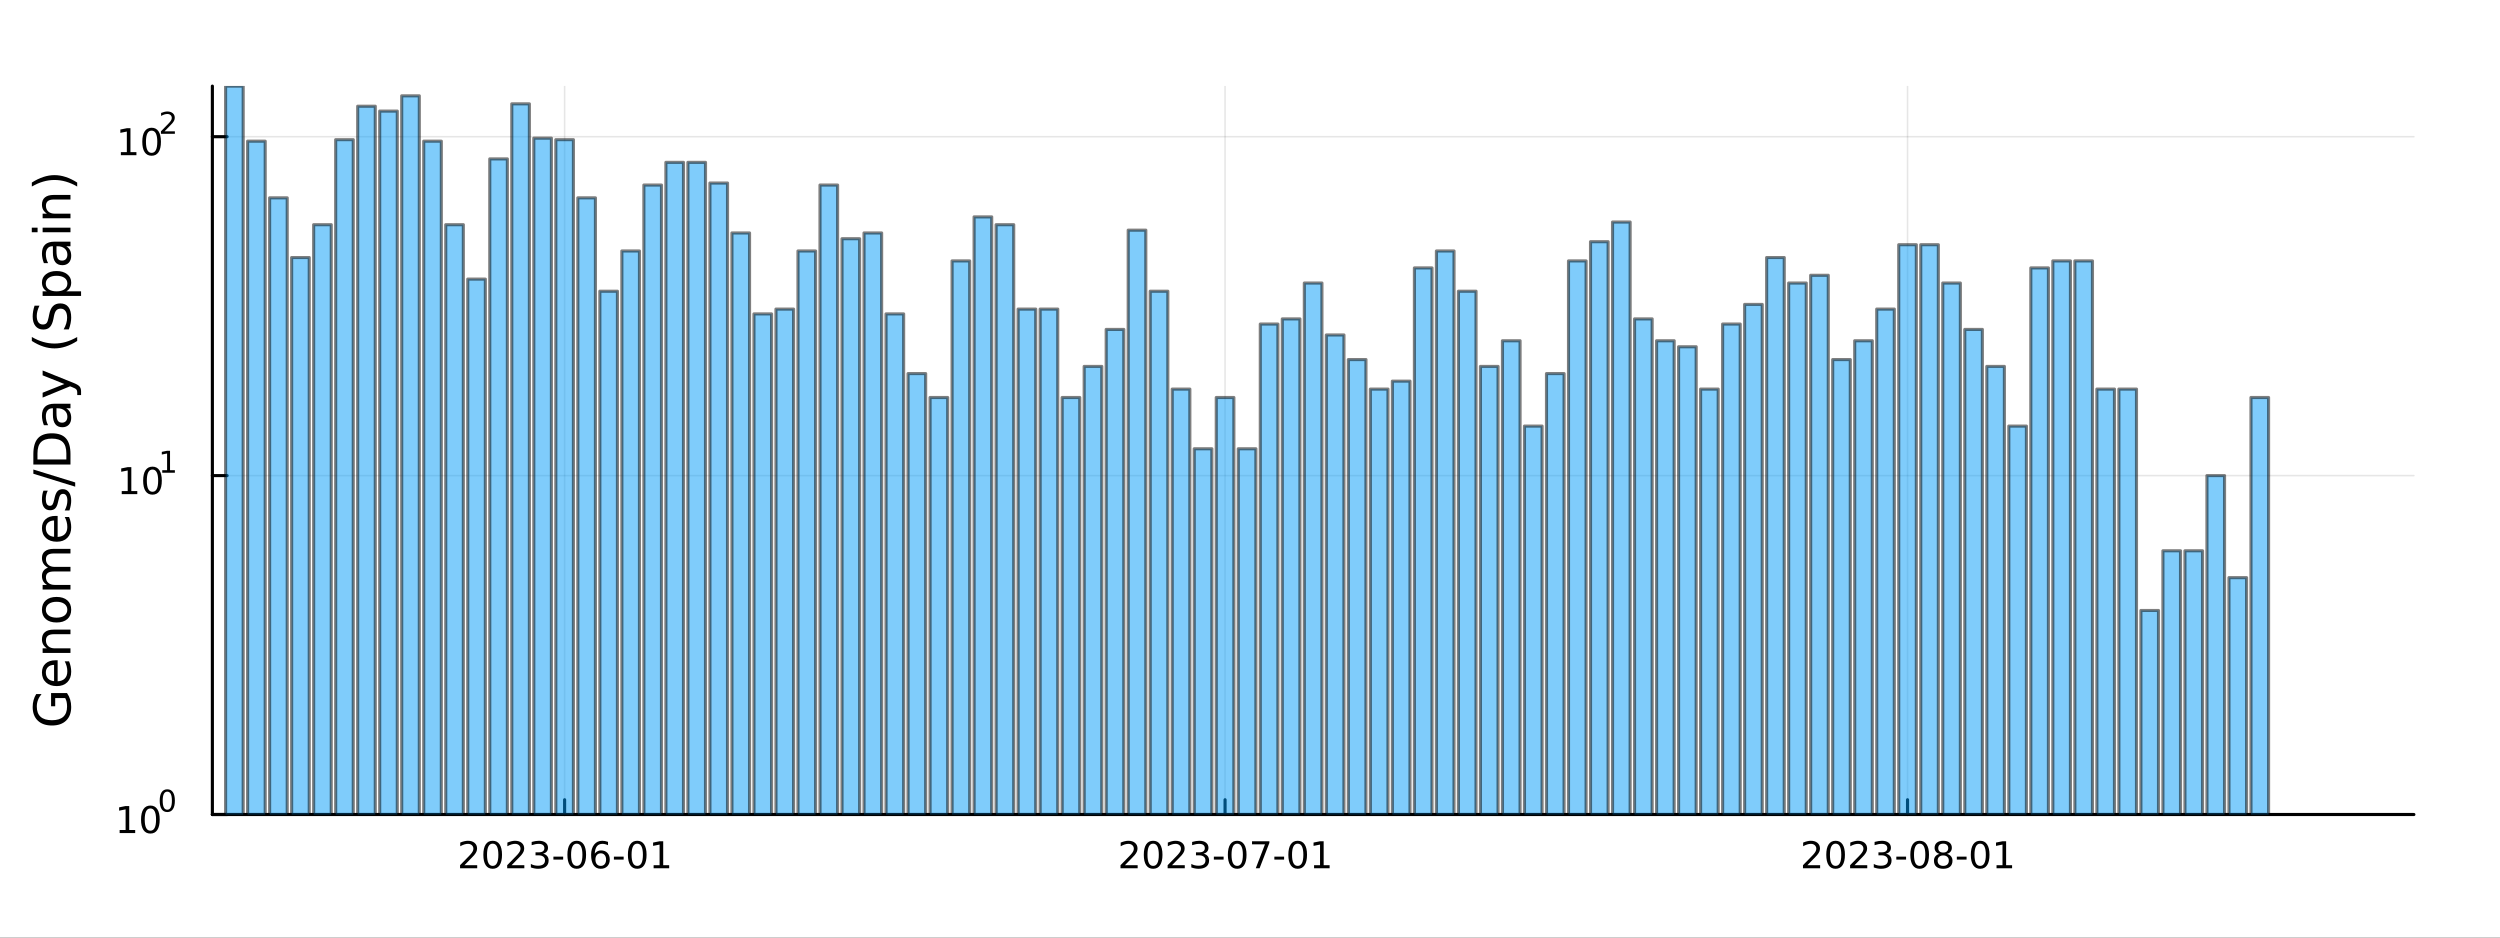 <?xml version="1.0" encoding="utf-8"?>
<svg xmlns="http://www.w3.org/2000/svg" xmlns:xlink="http://www.w3.org/1999/xlink" width="800" height="300" viewBox="0 0 3200 1200">
<rect x="0" y="0" width="3200" height="1200" fill="#333333" stroke="none"/>
<defs>
  <clipPath id="clip290">
    <rect x="0" y="0" width="3200" height="1200"/>
  </clipPath>
</defs>
<path clip-path="url(#clip290)" d="
M0 1200 L3200 1200 L3200 0 L0 0  Z
  " fill="#ffffff" fill-rule="evenodd" fill-opacity="1"/>
<defs>
  <clipPath id="clip291">
    <rect x="640" y="0" width="2241" height="1200"/>
  </clipPath>
</defs>
<path clip-path="url(#clip290)" d="
M271.839 1042.58 L3089.76 1042.58 L3089.76 110.236 L271.839 110.236  Z
  " fill="#ffffff" fill-rule="evenodd" fill-opacity="1"/>
<defs>
  <clipPath id="clip292">
    <rect x="271" y="110" width="2819" height="933"/>
  </clipPath>
</defs>
<polyline clip-path="url(#clip292)" style="stroke:#000000; stroke-linecap:round; stroke-linejoin:round; stroke-width:2; stroke-opacity:0.1; fill:none" points="
  722.707,1042.58 722.707,110.236 
  "/>
<polyline clip-path="url(#clip292)" style="stroke:#000000; stroke-linecap:round; stroke-linejoin:round; stroke-width:2; stroke-opacity:0.1; fill:none" points="
  1568.08,1042.58 1568.08,110.236 
  "/>
<polyline clip-path="url(#clip292)" style="stroke:#000000; stroke-linecap:round; stroke-linejoin:round; stroke-width:2; stroke-opacity:0.1; fill:none" points="
  2441.64,1042.58 2441.64,110.236 
  "/>
<polyline clip-path="url(#clip290)" style="stroke:#000000; stroke-linecap:round; stroke-linejoin:round; stroke-width:4; stroke-opacity:1; fill:none" points="
  271.839,1042.58 3089.76,1042.58 
  "/>
<polyline clip-path="url(#clip290)" style="stroke:#000000; stroke-linecap:round; stroke-linejoin:round; stroke-width:4; stroke-opacity:1; fill:none" points="
  722.707,1042.58 722.707,1023.68 
  "/>
<polyline clip-path="url(#clip290)" style="stroke:#000000; stroke-linecap:round; stroke-linejoin:round; stroke-width:4; stroke-opacity:1; fill:none" points="
  1568.08,1042.58 1568.08,1023.68 
  "/>
<polyline clip-path="url(#clip290)" style="stroke:#000000; stroke-linecap:round; stroke-linejoin:round; stroke-width:4; stroke-opacity:1; fill:none" points="
  2441.64,1042.58 2441.64,1023.68 
  "/>
<path clip-path="url(#clip290)" d="M594.502 1107.44 L610.821 1107.44 L610.821 1111.38 L588.877 1111.38 L588.877 1107.44 Q591.539 1104.69 596.122 1100.06 Q600.729 1095.4 601.909 1094.06 Q604.155 1091.54 605.034 1089.8 Q605.937 1088.04 605.937 1086.35 Q605.937 1083.6 603.993 1081.86 Q602.071 1080.13 598.969 1080.13 Q596.77 1080.13 594.317 1080.89 Q591.886 1081.65 589.108 1083.2 L589.108 1078.48 Q591.932 1077.35 594.386 1076.77 Q596.84 1076.19 598.877 1076.19 Q604.247 1076.19 607.442 1078.88 Q610.636 1081.56 610.636 1086.05 Q610.636 1088.18 609.826 1090.1 Q609.039 1092 606.932 1094.59 Q606.354 1095.26 603.252 1098.48 Q600.15 1101.68 594.502 1107.44 Z" fill="#000000" fill-rule="evenodd" fill-opacity="1" /><path clip-path="url(#clip290)" d="M630.636 1079.89 Q627.025 1079.89 625.196 1083.46 Q623.391 1087 623.391 1094.13 Q623.391 1101.24 625.196 1104.8 Q627.025 1108.34 630.636 1108.34 Q634.27 1108.34 636.076 1104.8 Q637.904 1101.24 637.904 1094.13 Q637.904 1087 636.076 1083.46 Q634.27 1079.89 630.636 1079.89 M630.636 1076.19 Q636.446 1076.19 639.502 1080.8 Q642.58 1085.38 642.58 1094.13 Q642.58 1102.86 639.502 1107.46 Q636.446 1112.05 630.636 1112.05 Q624.826 1112.05 621.747 1107.46 Q618.691 1102.86 618.691 1094.13 Q618.691 1085.38 621.747 1080.8 Q624.826 1076.19 630.636 1076.19 Z" fill="#000000" fill-rule="evenodd" fill-opacity="1" /><path clip-path="url(#clip290)" d="M654.826 1107.44 L671.145 1107.44 L671.145 1111.38 L649.201 1111.38 L649.201 1107.44 Q651.863 1104.69 656.446 1100.06 Q661.052 1095.4 662.233 1094.06 Q664.478 1091.54 665.358 1089.8 Q666.261 1088.04 666.261 1086.35 Q666.261 1083.6 664.316 1081.86 Q662.395 1080.13 659.293 1080.13 Q657.094 1080.13 654.64 1080.89 Q652.21 1081.65 649.432 1083.2 L649.432 1078.48 Q652.256 1077.35 654.71 1076.77 Q657.164 1076.19 659.201 1076.19 Q664.571 1076.19 667.765 1078.88 Q670.96 1081.56 670.96 1086.05 Q670.96 1088.18 670.15 1090.1 Q669.363 1092 667.256 1094.59 Q666.677 1095.26 663.576 1098.48 Q660.474 1101.68 654.826 1107.44 Z" fill="#000000" fill-rule="evenodd" fill-opacity="1" /><path clip-path="url(#clip290)" d="M695.126 1092.74 Q698.483 1093.46 700.358 1095.73 Q702.256 1098 702.256 1101.33 Q702.256 1106.45 698.737 1109.25 Q695.219 1112.05 688.737 1112.05 Q686.562 1112.05 684.247 1111.61 Q681.955 1111.19 679.501 1110.33 L679.501 1105.82 Q681.446 1106.95 683.761 1107.53 Q686.075 1108.11 688.599 1108.11 Q692.997 1108.11 695.288 1106.38 Q697.603 1104.64 697.603 1101.33 Q697.603 1098.27 695.45 1096.56 Q693.321 1094.82 689.501 1094.82 L685.474 1094.82 L685.474 1090.98 L689.686 1090.98 Q693.136 1090.98 694.964 1089.62 Q696.793 1088.23 696.793 1085.64 Q696.793 1082.97 694.895 1081.56 Q693.02 1080.13 689.501 1080.13 Q687.58 1080.13 685.381 1080.54 Q683.182 1080.96 680.543 1081.84 L680.543 1077.67 Q683.205 1076.93 685.52 1076.56 Q687.858 1076.19 689.918 1076.19 Q695.242 1076.19 698.344 1078.62 Q701.446 1081.03 701.446 1085.15 Q701.446 1088.02 699.802 1090.01 Q698.159 1091.98 695.126 1092.74 Z" fill="#000000" fill-rule="evenodd" fill-opacity="1" /><path clip-path="url(#clip290)" d="M708.367 1096.49 L720.844 1096.49 L720.844 1100.29 L708.367 1100.29 L708.367 1096.49 Z" fill="#000000" fill-rule="evenodd" fill-opacity="1" /><path clip-path="url(#clip290)" d="M738.228 1079.89 Q734.617 1079.89 732.788 1083.46 Q730.983 1087 730.983 1094.13 Q730.983 1101.24 732.788 1104.8 Q734.617 1108.34 738.228 1108.34 Q741.862 1108.34 743.668 1104.8 Q745.496 1101.24 745.496 1094.13 Q745.496 1087 743.668 1083.46 Q741.862 1079.89 738.228 1079.89 M738.228 1076.19 Q744.038 1076.19 747.094 1080.8 Q750.172 1085.38 750.172 1094.13 Q750.172 1102.86 747.094 1107.46 Q744.038 1112.05 738.228 1112.05 Q732.418 1112.05 729.339 1107.46 Q726.284 1102.86 726.284 1094.13 Q726.284 1085.38 729.339 1080.8 Q732.418 1076.19 738.228 1076.19 Z" fill="#000000" fill-rule="evenodd" fill-opacity="1" /><path clip-path="url(#clip290)" d="M768.968 1092.23 Q765.82 1092.23 763.968 1094.39 Q762.14 1096.54 762.14 1100.29 Q762.14 1104.01 763.968 1106.19 Q765.82 1108.34 768.968 1108.34 Q772.117 1108.34 773.945 1106.19 Q775.797 1104.01 775.797 1100.29 Q775.797 1096.54 773.945 1094.39 Q772.117 1092.23 768.968 1092.23 M778.251 1077.58 L778.251 1081.84 Q776.492 1081.01 774.686 1080.57 Q772.904 1080.13 771.144 1080.13 Q766.515 1080.13 764.061 1083.25 Q761.631 1086.38 761.283 1092.7 Q762.649 1090.68 764.709 1089.62 Q766.769 1088.53 769.246 1088.53 Q774.455 1088.53 777.464 1091.7 Q780.496 1094.85 780.496 1100.29 Q780.496 1105.61 777.348 1108.83 Q774.2 1112.05 768.968 1112.05 Q762.973 1112.05 759.802 1107.46 Q756.631 1102.86 756.631 1094.13 Q756.631 1085.94 760.519 1081.07 Q764.408 1076.19 770.959 1076.19 Q772.718 1076.19 774.501 1076.54 Q776.306 1076.89 778.251 1077.58 Z" fill="#000000" fill-rule="evenodd" fill-opacity="1" /><path clip-path="url(#clip290)" d="M785.797 1096.49 L798.274 1096.49 L798.274 1100.29 L785.797 1100.29 L785.797 1096.49 Z" fill="#000000" fill-rule="evenodd" fill-opacity="1" /><path clip-path="url(#clip290)" d="M815.658 1079.89 Q812.047 1079.89 810.218 1083.46 Q808.413 1087 808.413 1094.13 Q808.413 1101.24 810.218 1104.8 Q812.047 1108.34 815.658 1108.34 Q819.292 1108.34 821.098 1104.8 Q822.927 1101.24 822.927 1094.13 Q822.927 1087 821.098 1083.46 Q819.292 1079.89 815.658 1079.89 M815.658 1076.19 Q821.468 1076.19 824.524 1080.8 Q827.602 1085.38 827.602 1094.13 Q827.602 1102.86 824.524 1107.46 Q821.468 1112.05 815.658 1112.05 Q809.848 1112.05 806.769 1107.46 Q803.714 1102.86 803.714 1094.13 Q803.714 1085.38 806.769 1080.8 Q809.848 1076.19 815.658 1076.19 Z" fill="#000000" fill-rule="evenodd" fill-opacity="1" /><path clip-path="url(#clip290)" d="M836.63 1107.44 L844.269 1107.44 L844.269 1081.07 L835.959 1082.74 L835.959 1078.48 L844.223 1076.82 L848.899 1076.82 L848.899 1107.44 L856.537 1107.44 L856.537 1111.38 L836.63 1111.38 L836.63 1107.44 Z" fill="#000000" fill-rule="evenodd" fill-opacity="1" /><path clip-path="url(#clip290)" d="M1439.88 1107.44 L1456.2 1107.44 L1456.2 1111.38 L1434.25 1111.38 L1434.25 1107.44 Q1436.92 1104.69 1441.5 1100.06 Q1446.11 1095.4 1447.29 1094.06 Q1449.53 1091.54 1450.41 1089.8 Q1451.31 1088.04 1451.31 1086.35 Q1451.31 1083.6 1449.37 1081.86 Q1447.45 1080.13 1444.35 1080.13 Q1442.15 1080.13 1439.69 1080.89 Q1437.26 1081.65 1434.49 1083.2 L1434.49 1078.48 Q1437.31 1077.35 1439.76 1076.77 Q1442.22 1076.19 1444.25 1076.19 Q1449.62 1076.19 1452.82 1078.88 Q1456.01 1081.56 1456.01 1086.05 Q1456.01 1088.18 1455.2 1090.1 Q1454.42 1092 1452.31 1094.59 Q1451.73 1095.26 1448.63 1098.48 Q1445.53 1101.68 1439.88 1107.44 Z" fill="#000000" fill-rule="evenodd" fill-opacity="1" /><path clip-path="url(#clip290)" d="M1476.01 1079.89 Q1472.4 1079.89 1470.57 1083.46 Q1468.77 1087 1468.77 1094.13 Q1468.77 1101.24 1470.57 1104.8 Q1472.4 1108.34 1476.01 1108.34 Q1479.65 1108.34 1481.45 1104.8 Q1483.28 1101.24 1483.28 1094.13 Q1483.28 1087 1481.45 1083.46 Q1479.65 1079.89 1476.01 1079.89 M1476.01 1076.19 Q1481.82 1076.19 1484.88 1080.8 Q1487.96 1085.38 1487.96 1094.13 Q1487.96 1102.86 1484.88 1107.46 Q1481.82 1112.05 1476.01 1112.05 Q1470.2 1112.05 1467.12 1107.46 Q1464.07 1102.86 1464.07 1094.13 Q1464.07 1085.38 1467.12 1080.8 Q1470.2 1076.19 1476.01 1076.19 Z" fill="#000000" fill-rule="evenodd" fill-opacity="1" /><path clip-path="url(#clip290)" d="M1500.2 1107.44 L1516.52 1107.44 L1516.52 1111.38 L1494.58 1111.38 L1494.58 1107.44 Q1497.24 1104.69 1501.82 1100.06 Q1506.43 1095.4 1507.61 1094.06 Q1509.86 1091.54 1510.74 1089.8 Q1511.64 1088.04 1511.64 1086.35 Q1511.64 1083.6 1509.69 1081.86 Q1507.77 1080.13 1504.67 1080.13 Q1502.47 1080.13 1500.02 1080.89 Q1497.59 1081.65 1494.81 1083.2 L1494.81 1078.48 Q1497.63 1077.35 1500.09 1076.77 Q1502.54 1076.19 1504.58 1076.19 Q1509.95 1076.19 1513.14 1078.88 Q1516.34 1081.56 1516.34 1086.05 Q1516.34 1088.18 1515.53 1090.1 Q1514.74 1092 1512.63 1094.59 Q1512.05 1095.26 1508.95 1098.48 Q1505.85 1101.68 1500.2 1107.44 Z" fill="#000000" fill-rule="evenodd" fill-opacity="1" /><path clip-path="url(#clip290)" d="M1540.5 1092.74 Q1543.86 1093.46 1545.74 1095.73 Q1547.63 1098 1547.63 1101.33 Q1547.63 1106.45 1544.11 1109.25 Q1540.6 1112.05 1534.11 1112.05 Q1531.94 1112.05 1529.62 1111.61 Q1527.33 1111.19 1524.88 1110.33 L1524.88 1105.82 Q1526.82 1106.95 1529.14 1107.53 Q1531.45 1108.11 1533.98 1108.11 Q1538.37 1108.11 1540.67 1106.38 Q1542.98 1104.64 1542.98 1101.33 Q1542.98 1098.27 1540.83 1096.56 Q1538.7 1094.82 1534.88 1094.82 L1530.85 1094.82 L1530.85 1090.98 L1535.06 1090.98 Q1538.51 1090.98 1540.34 1089.62 Q1542.17 1088.23 1542.17 1085.64 Q1542.17 1082.97 1540.27 1081.56 Q1538.4 1080.13 1534.88 1080.13 Q1532.96 1080.13 1530.76 1080.54 Q1528.56 1080.96 1525.92 1081.84 L1525.92 1077.67 Q1528.58 1076.93 1530.9 1076.56 Q1533.24 1076.19 1535.3 1076.19 Q1540.62 1076.19 1543.72 1078.62 Q1546.82 1081.03 1546.82 1085.15 Q1546.82 1088.02 1545.18 1090.01 Q1543.54 1091.98 1540.5 1092.74 Z" fill="#000000" fill-rule="evenodd" fill-opacity="1" /><path clip-path="url(#clip290)" d="M1553.74 1096.49 L1566.22 1096.49 L1566.22 1100.29 L1553.74 1100.29 L1553.74 1096.49 Z" fill="#000000" fill-rule="evenodd" fill-opacity="1" /><path clip-path="url(#clip290)" d="M1583.61 1079.89 Q1579.99 1079.89 1578.17 1083.46 Q1576.36 1087 1576.36 1094.13 Q1576.36 1101.24 1578.17 1104.8 Q1579.99 1108.34 1583.61 1108.34 Q1587.24 1108.34 1589.05 1104.8 Q1590.87 1101.24 1590.87 1094.13 Q1590.87 1087 1589.05 1083.46 Q1587.24 1079.89 1583.61 1079.89 M1583.61 1076.19 Q1589.42 1076.19 1592.47 1080.8 Q1595.55 1085.38 1595.55 1094.13 Q1595.55 1102.86 1592.47 1107.46 Q1589.42 1112.05 1583.61 1112.05 Q1577.8 1112.05 1574.72 1107.46 Q1571.66 1102.86 1571.66 1094.13 Q1571.66 1085.38 1574.72 1080.8 Q1577.8 1076.19 1583.61 1076.19 Z" fill="#000000" fill-rule="evenodd" fill-opacity="1" /><path clip-path="url(#clip290)" d="M1602.59 1076.82 L1624.81 1076.82 L1624.81 1078.81 L1612.26 1111.38 L1607.38 1111.38 L1619.18 1080.75 L1602.59 1080.75 L1602.59 1076.82 Z" fill="#000000" fill-rule="evenodd" fill-opacity="1" /><path clip-path="url(#clip290)" d="M1631.17 1096.49 L1643.65 1096.49 L1643.65 1100.29 L1631.17 1100.29 L1631.17 1096.49 Z" fill="#000000" fill-rule="evenodd" fill-opacity="1" /><path clip-path="url(#clip290)" d="M1661.04 1079.89 Q1657.42 1079.89 1655.6 1083.46 Q1653.79 1087 1653.79 1094.13 Q1653.79 1101.24 1655.6 1104.8 Q1657.42 1108.34 1661.04 1108.34 Q1664.67 1108.34 1666.48 1104.8 Q1668.3 1101.24 1668.3 1094.13 Q1668.3 1087 1666.48 1083.46 Q1664.67 1079.89 1661.04 1079.89 M1661.04 1076.19 Q1666.85 1076.19 1669.9 1080.8 Q1672.98 1085.38 1672.98 1094.13 Q1672.98 1102.86 1669.9 1107.46 Q1666.85 1112.05 1661.04 1112.05 Q1655.23 1112.05 1652.15 1107.46 Q1649.09 1102.86 1649.09 1094.13 Q1649.09 1085.38 1652.15 1080.8 Q1655.23 1076.19 1661.04 1076.19 Z" fill="#000000" fill-rule="evenodd" fill-opacity="1" /><path clip-path="url(#clip290)" d="M1682.01 1107.44 L1689.65 1107.44 L1689.65 1081.07 L1681.34 1082.74 L1681.34 1078.48 L1689.6 1076.82 L1694.28 1076.82 L1694.28 1107.44 L1701.91 1107.44 L1701.91 1111.38 L1682.01 1111.38 L1682.01 1107.44 Z" fill="#000000" fill-rule="evenodd" fill-opacity="1" /><path clip-path="url(#clip290)" d="M2313.44 1107.44 L2329.76 1107.44 L2329.76 1111.38 L2307.81 1111.38 L2307.81 1107.44 Q2310.47 1104.69 2315.06 1100.06 Q2319.66 1095.4 2320.84 1094.06 Q2323.09 1091.54 2323.97 1089.8 Q2324.87 1088.04 2324.87 1086.35 Q2324.87 1083.6 2322.93 1081.86 Q2321.01 1080.13 2317.9 1080.13 Q2315.7 1080.13 2313.25 1080.89 Q2310.82 1081.65 2308.04 1083.2 L2308.04 1078.48 Q2310.87 1077.35 2313.32 1076.77 Q2315.77 1076.19 2317.81 1076.19 Q2323.18 1076.19 2326.38 1078.88 Q2329.57 1081.56 2329.57 1086.05 Q2329.57 1088.18 2328.76 1090.1 Q2327.97 1092 2325.87 1094.59 Q2325.29 1095.26 2322.19 1098.48 Q2319.08 1101.68 2313.44 1107.44 Z" fill="#000000" fill-rule="evenodd" fill-opacity="1" /><path clip-path="url(#clip290)" d="M2349.57 1079.89 Q2345.96 1079.89 2344.13 1083.46 Q2342.32 1087 2342.32 1094.13 Q2342.32 1101.24 2344.13 1104.8 Q2345.96 1108.34 2349.57 1108.34 Q2353.2 1108.34 2355.01 1104.8 Q2356.84 1101.24 2356.84 1094.13 Q2356.84 1087 2355.01 1083.46 Q2353.2 1079.89 2349.57 1079.89 M2349.57 1076.19 Q2355.38 1076.19 2358.44 1080.8 Q2361.51 1085.38 2361.51 1094.13 Q2361.51 1102.86 2358.44 1107.46 Q2355.38 1112.05 2349.57 1112.05 Q2343.76 1112.05 2340.68 1107.46 Q2337.63 1102.86 2337.63 1094.13 Q2337.63 1085.38 2340.68 1080.8 Q2343.76 1076.19 2349.57 1076.19 Z" fill="#000000" fill-rule="evenodd" fill-opacity="1" /><path clip-path="url(#clip290)" d="M2373.76 1107.44 L2390.08 1107.44 L2390.08 1111.38 L2368.13 1111.38 L2368.13 1107.44 Q2370.8 1104.69 2375.38 1100.06 Q2379.99 1095.4 2381.17 1094.06 Q2383.41 1091.54 2384.29 1089.8 Q2385.19 1088.04 2385.19 1086.35 Q2385.19 1083.6 2383.25 1081.86 Q2381.33 1080.13 2378.23 1080.13 Q2376.03 1080.13 2373.57 1080.89 Q2371.14 1081.65 2368.37 1083.2 L2368.37 1078.48 Q2371.19 1077.35 2373.64 1076.77 Q2376.1 1076.19 2378.13 1076.19 Q2383.5 1076.19 2386.7 1078.88 Q2389.89 1081.56 2389.89 1086.05 Q2389.89 1088.18 2389.08 1090.1 Q2388.3 1092 2386.19 1094.59 Q2385.61 1095.26 2382.51 1098.48 Q2379.41 1101.68 2373.76 1107.44 Z" fill="#000000" fill-rule="evenodd" fill-opacity="1" /><path clip-path="url(#clip290)" d="M2414.06 1092.74 Q2417.42 1093.46 2419.29 1095.73 Q2421.19 1098 2421.19 1101.33 Q2421.19 1106.45 2417.67 1109.25 Q2414.15 1112.05 2407.67 1112.05 Q2405.5 1112.05 2403.18 1111.61 Q2400.89 1111.19 2398.44 1110.33 L2398.44 1105.82 Q2400.38 1106.95 2402.69 1107.53 Q2405.01 1108.11 2407.53 1108.11 Q2411.93 1108.11 2414.22 1106.38 Q2416.54 1104.64 2416.54 1101.33 Q2416.54 1098.27 2414.38 1096.56 Q2412.25 1094.82 2408.44 1094.82 L2404.41 1094.82 L2404.41 1090.98 L2408.62 1090.98 Q2412.07 1090.98 2413.9 1089.62 Q2415.73 1088.23 2415.73 1085.64 Q2415.73 1082.97 2413.83 1081.56 Q2411.95 1080.13 2408.44 1080.13 Q2406.51 1080.13 2404.31 1080.54 Q2402.12 1080.96 2399.48 1081.84 L2399.48 1077.67 Q2402.14 1076.93 2404.45 1076.56 Q2406.79 1076.19 2408.85 1076.19 Q2414.18 1076.19 2417.28 1078.62 Q2420.38 1081.03 2420.38 1085.15 Q2420.38 1088.02 2418.74 1090.01 Q2417.09 1091.98 2414.06 1092.74 Z" fill="#000000" fill-rule="evenodd" fill-opacity="1" /><path clip-path="url(#clip290)" d="M2427.3 1096.49 L2439.78 1096.49 L2439.78 1100.29 L2427.3 1100.29 L2427.3 1096.49 Z" fill="#000000" fill-rule="evenodd" fill-opacity="1" /><path clip-path="url(#clip290)" d="M2457.16 1079.89 Q2453.55 1079.89 2451.72 1083.46 Q2449.92 1087 2449.92 1094.13 Q2449.92 1101.24 2451.72 1104.8 Q2453.55 1108.34 2457.16 1108.34 Q2460.8 1108.34 2462.6 1104.8 Q2464.43 1101.24 2464.43 1094.13 Q2464.43 1087 2462.6 1083.46 Q2460.8 1079.89 2457.16 1079.89 M2457.16 1076.19 Q2462.97 1076.19 2466.03 1080.8 Q2469.11 1085.38 2469.11 1094.13 Q2469.11 1102.86 2466.03 1107.46 Q2462.97 1112.05 2457.16 1112.05 Q2451.35 1112.05 2448.27 1107.46 Q2445.22 1102.86 2445.22 1094.13 Q2445.22 1085.38 2448.27 1080.8 Q2451.35 1076.19 2457.16 1076.19 Z" fill="#000000" fill-rule="evenodd" fill-opacity="1" /><path clip-path="url(#clip290)" d="M2487.32 1094.96 Q2483.99 1094.96 2482.07 1096.75 Q2480.17 1098.53 2480.17 1101.65 Q2480.17 1104.78 2482.07 1106.56 Q2483.99 1108.34 2487.32 1108.34 Q2490.66 1108.34 2492.58 1106.56 Q2494.5 1104.76 2494.5 1101.65 Q2494.5 1098.53 2492.58 1096.75 Q2490.68 1094.96 2487.32 1094.96 M2482.65 1092.97 Q2479.64 1092.23 2477.95 1090.17 Q2476.28 1088.11 2476.28 1085.15 Q2476.28 1081.01 2479.22 1078.6 Q2482.18 1076.19 2487.32 1076.19 Q2492.49 1076.19 2495.43 1078.6 Q2498.37 1081.01 2498.37 1085.15 Q2498.37 1088.11 2496.68 1090.17 Q2495.01 1092.23 2492.02 1092.97 Q2495.4 1093.76 2497.28 1096.05 Q2499.18 1098.34 2499.18 1101.65 Q2499.18 1106.68 2496.1 1109.36 Q2493.04 1112.05 2487.32 1112.05 Q2481.61 1112.05 2478.53 1109.36 Q2475.47 1106.68 2475.47 1101.65 Q2475.47 1098.34 2477.37 1096.05 Q2479.27 1093.76 2482.65 1092.97 M2480.93 1085.59 Q2480.93 1088.27 2482.6 1089.78 Q2484.29 1091.28 2487.32 1091.28 Q2490.33 1091.28 2492.02 1089.78 Q2493.74 1088.27 2493.74 1085.59 Q2493.74 1082.9 2492.02 1081.4 Q2490.33 1079.89 2487.32 1079.89 Q2484.29 1079.89 2482.6 1081.4 Q2480.93 1082.9 2480.93 1085.59 Z" fill="#000000" fill-rule="evenodd" fill-opacity="1" /><path clip-path="url(#clip290)" d="M2504.73 1096.49 L2517.21 1096.49 L2517.21 1100.29 L2504.73 1100.29 L2504.73 1096.49 Z" fill="#000000" fill-rule="evenodd" fill-opacity="1" /><path clip-path="url(#clip290)" d="M2534.59 1079.89 Q2530.98 1079.89 2529.15 1083.46 Q2527.35 1087 2527.35 1094.13 Q2527.35 1101.24 2529.15 1104.8 Q2530.98 1108.34 2534.59 1108.34 Q2538.23 1108.34 2540.03 1104.8 Q2541.86 1101.24 2541.86 1094.13 Q2541.86 1087 2540.03 1083.46 Q2538.23 1079.89 2534.59 1079.89 M2534.59 1076.19 Q2540.4 1076.19 2543.46 1080.8 Q2546.54 1085.38 2546.54 1094.13 Q2546.54 1102.86 2543.46 1107.46 Q2540.4 1112.05 2534.59 1112.05 Q2528.78 1112.05 2525.7 1107.46 Q2522.65 1102.86 2522.65 1094.13 Q2522.65 1085.38 2525.7 1080.8 Q2528.78 1076.19 2534.59 1076.19 Z" fill="#000000" fill-rule="evenodd" fill-opacity="1" /><path clip-path="url(#clip290)" d="M2555.56 1107.44 L2563.2 1107.44 L2563.2 1081.07 L2554.89 1082.74 L2554.89 1078.48 L2563.16 1076.82 L2567.83 1076.82 L2567.83 1107.44 L2575.47 1107.44 L2575.47 1111.38 L2555.56 1111.38 L2555.56 1107.44 Z" fill="#000000" fill-rule="evenodd" fill-opacity="1" /><polyline clip-path="url(#clip292)" style="stroke:#000000; stroke-linecap:round; stroke-linejoin:round; stroke-width:2; stroke-opacity:0.1; fill:none" points="
  271.839,1042.58 3089.76,1042.58 
  "/>
<polyline clip-path="url(#clip292)" style="stroke:#000000; stroke-linecap:round; stroke-linejoin:round; stroke-width:2; stroke-opacity:0.1; fill:none" points="
  271.839,608.772 3089.76,608.772 
  "/>
<polyline clip-path="url(#clip292)" style="stroke:#000000; stroke-linecap:round; stroke-linejoin:round; stroke-width:2; stroke-opacity:0.1; fill:none" points="
  271.839,174.968 3089.76,174.968 
  "/>
<polyline clip-path="url(#clip290)" style="stroke:#000000; stroke-linecap:round; stroke-linejoin:round; stroke-width:4; stroke-opacity:1; fill:none" points="
  271.839,1042.58 271.839,110.236 
  "/>
<polyline clip-path="url(#clip290)" style="stroke:#000000; stroke-linecap:round; stroke-linejoin:round; stroke-width:4; stroke-opacity:1; fill:none" points="
  271.839,1042.58 290.737,1042.58 
  "/>
<polyline clip-path="url(#clip290)" style="stroke:#000000; stroke-linecap:round; stroke-linejoin:round; stroke-width:4; stroke-opacity:1; fill:none" points="
  271.839,608.772 290.737,608.772 
  "/>
<polyline clip-path="url(#clip290)" style="stroke:#000000; stroke-linecap:round; stroke-linejoin:round; stroke-width:4; stroke-opacity:1; fill:none" points="
  271.839,174.968 290.737,174.968 
  "/>
<path clip-path="url(#clip290)" d="M153.134 1062.37 L160.772 1062.37 L160.772 1036 L152.462 1037.67 L152.462 1033.41 L160.726 1031.74 L165.402 1031.74 L165.402 1062.37 L173.041 1062.37 L173.041 1066.3 L153.134 1066.3 L153.134 1062.37 Z" fill="#000000" fill-rule="evenodd" fill-opacity="1" /><path clip-path="url(#clip290)" d="M192.485 1034.82 Q188.874 1034.82 187.045 1038.39 Q185.24 1041.93 185.24 1049.06 Q185.24 1056.16 187.045 1059.73 Q188.874 1063.27 192.485 1063.27 Q196.119 1063.27 197.925 1059.73 Q199.754 1056.16 199.754 1049.06 Q199.754 1041.93 197.925 1038.39 Q196.119 1034.82 192.485 1034.82 M192.485 1031.12 Q198.295 1031.12 201.351 1035.72 Q204.43 1040.31 204.43 1049.06 Q204.43 1057.78 201.351 1062.39 Q198.295 1066.97 192.485 1066.97 Q186.675 1066.97 183.596 1062.39 Q180.541 1057.78 180.541 1049.06 Q180.541 1040.31 183.596 1035.72 Q186.675 1031.12 192.485 1031.12 Z" fill="#000000" fill-rule="evenodd" fill-opacity="1" /><path clip-path="url(#clip290)" d="M214.134 1013.31 Q211.2 1013.31 209.715 1016.21 Q208.248 1019.09 208.248 1024.88 Q208.248 1030.66 209.715 1033.55 Q211.2 1036.43 214.134 1036.43 Q217.087 1036.43 218.554 1033.55 Q220.04 1030.66 220.04 1024.88 Q220.04 1019.09 218.554 1016.21 Q217.087 1013.31 214.134 1013.31 M214.134 1010.31 Q218.855 1010.31 221.338 1014.05 Q223.839 1017.77 223.839 1024.88 Q223.839 1031.97 221.338 1035.71 Q218.855 1039.44 214.134 1039.44 Q209.414 1039.44 206.912 1035.71 Q204.43 1031.97 204.43 1024.88 Q204.43 1017.77 206.912 1014.05 Q209.414 1010.31 214.134 1010.31 Z" fill="#000000" fill-rule="evenodd" fill-opacity="1" /><path clip-path="url(#clip290)" d="M155.823 628.564 L163.462 628.564 L163.462 602.199 L155.152 603.865 L155.152 599.606 L163.416 597.939 L168.092 597.939 L168.092 628.564 L175.73 628.564 L175.73 632.499 L155.823 632.499 L155.823 628.564 Z" fill="#000000" fill-rule="evenodd" fill-opacity="1" /><path clip-path="url(#clip290)" d="M195.175 601.018 Q191.564 601.018 189.735 604.583 Q187.929 608.125 187.929 615.254 Q187.929 622.361 189.735 625.925 Q191.564 629.467 195.175 629.467 Q198.809 629.467 200.615 625.925 Q202.443 622.361 202.443 615.254 Q202.443 608.125 200.615 604.583 Q198.809 601.018 195.175 601.018 M195.175 597.315 Q200.985 597.315 204.04 601.921 Q207.119 606.504 207.119 615.254 Q207.119 623.981 204.04 628.587 Q200.985 633.171 195.175 633.171 Q189.365 633.171 186.286 628.587 Q183.23 623.981 183.23 615.254 Q183.23 606.504 186.286 601.921 Q189.365 597.315 195.175 597.315 Z" fill="#000000" fill-rule="evenodd" fill-opacity="1" /><path clip-path="url(#clip290)" d="M207.665 601.892 L213.871 601.892 L213.871 580.47 L207.119 581.824 L207.119 578.363 L213.833 577.009 L217.633 577.009 L217.633 601.892 L223.839 601.892 L223.839 605.089 L207.665 605.089 L207.665 601.892 Z" fill="#000000" fill-rule="evenodd" fill-opacity="1" /><path clip-path="url(#clip290)" d="M154.713 194.76 L162.352 194.76 L162.352 168.395 L154.042 170.062 L154.042 165.802 L162.306 164.136 L166.982 164.136 L166.982 194.76 L174.621 194.76 L174.621 198.696 L154.713 198.696 L154.713 194.76 Z" fill="#000000" fill-rule="evenodd" fill-opacity="1" /><path clip-path="url(#clip290)" d="M194.065 167.214 Q190.454 167.214 188.625 170.779 Q186.82 174.321 186.82 181.45 Q186.82 188.557 188.625 192.122 Q190.454 195.663 194.065 195.663 Q197.699 195.663 199.505 192.122 Q201.334 188.557 201.334 181.45 Q201.334 174.321 199.505 170.779 Q197.699 167.214 194.065 167.214 M194.065 163.511 Q199.875 163.511 202.931 168.117 Q206.009 172.7 206.009 181.45 Q206.009 190.177 202.931 194.784 Q199.875 199.367 194.065 199.367 Q188.255 199.367 185.176 194.784 Q182.121 190.177 182.121 181.45 Q182.121 172.7 185.176 168.117 Q188.255 163.511 194.065 163.511 Z" fill="#000000" fill-rule="evenodd" fill-opacity="1" /><path clip-path="url(#clip290)" d="M210.58 168.088 L223.839 168.088 L223.839 171.285 L206.009 171.285 L206.009 168.088 Q208.172 165.85 211.896 162.088 Q215.639 158.308 216.598 157.217 Q218.423 155.167 219.137 153.756 Q219.871 152.327 219.871 150.954 Q219.871 148.716 218.291 147.305 Q216.73 145.895 214.21 145.895 Q212.423 145.895 210.429 146.515 Q208.454 147.136 206.198 148.396 L206.198 144.559 Q208.492 143.638 210.486 143.168 Q212.479 142.697 214.134 142.697 Q218.498 142.697 221.093 144.879 Q223.689 147.061 223.689 150.71 Q223.689 152.44 223.03 154.001 Q222.391 155.543 220.68 157.65 Q220.209 158.195 217.689 160.809 Q215.169 163.405 210.58 168.088 Z" fill="#000000" fill-rule="evenodd" fill-opacity="1" /><path clip-path="url(#clip290)" d="M83.427 893.514 L70.664 893.514 L70.664 904.017 L65.38 904.017 L65.38 887.148 L85.782 887.148 Q88.424 890.872 89.793 895.36 Q91.129 899.848 91.129 904.94 Q91.129 916.08 84.636 922.382 Q78.111 928.652 66.494 928.652 Q54.845 928.652 48.352 922.382 Q41.827 916.08 41.827 904.94 Q41.827 900.293 42.973 896.124 Q44.119 891.922 46.347 888.389 L53.19 888.389 Q50.166 891.954 48.638 895.964 Q47.11 899.975 47.11 904.399 Q47.11 913.12 51.98 917.512 Q56.85 921.873 66.494 921.873 Q76.106 921.873 80.976 917.512 Q85.846 913.12 85.846 904.399 Q85.846 900.993 85.273 898.32 Q84.668 895.646 83.427 893.514 Z" fill="#000000" fill-rule="evenodd" fill-opacity="1" /><path clip-path="url(#clip290)" d="M70.918 845.166 L73.783 845.166 L73.783 872.093 Q79.83 871.711 83.013 868.465 Q86.164 865.186 86.164 859.362 Q86.164 855.988 85.337 852.837 Q84.509 849.654 82.854 846.535 L88.392 846.535 Q89.729 849.686 90.429 852.996 Q91.129 856.306 91.129 859.712 Q91.129 868.242 86.164 873.239 Q81.199 878.204 72.732 878.204 Q63.98 878.204 58.855 873.494 Q53.699 868.751 53.699 860.73 Q53.699 853.537 58.346 849.367 Q62.961 845.166 70.918 845.166 M69.2 851.023 Q64.393 851.086 61.529 853.728 Q58.664 856.338 58.664 860.667 Q58.664 865.568 61.433 868.528 Q64.202 871.456 69.231 871.902 L69.2 851.023 Z" fill="#000000" fill-rule="evenodd" fill-opacity="1" /><path clip-path="url(#clip290)" d="M68.69 805.922 L90.206 805.922 L90.206 811.778 L68.881 811.778 Q63.82 811.778 61.306 813.751 Q58.791 815.725 58.791 819.671 Q58.791 824.414 61.815 827.151 Q64.839 829.888 70.059 829.888 L90.206 829.888 L90.206 835.777 L54.558 835.777 L54.558 829.888 L60.096 829.888 Q56.882 827.788 55.29 824.955 Q53.699 822.09 53.699 818.366 Q53.699 812.224 57.518 809.073 Q61.306 805.922 68.69 805.922 Z" fill="#000000" fill-rule="evenodd" fill-opacity="1" /><path clip-path="url(#clip290)" d="M58.664 780.427 Q58.664 785.138 62.356 787.875 Q66.017 790.612 72.414 790.612 Q78.812 790.612 82.504 787.907 Q86.164 785.169 86.164 780.427 Q86.164 775.748 82.472 773.011 Q78.78 770.274 72.414 770.274 Q66.08 770.274 62.388 773.011 Q58.664 775.748 58.664 780.427 M53.699 780.427 Q53.699 772.788 58.664 768.428 Q63.63 764.067 72.414 764.067 Q81.167 764.067 86.164 768.428 Q91.129 772.788 91.129 780.427 Q91.129 788.098 86.164 792.458 Q81.167 796.787 72.414 796.787 Q63.63 796.787 58.664 792.458 Q53.699 788.098 53.699 780.427 Z" fill="#000000" fill-rule="evenodd" fill-opacity="1" /><path clip-path="url(#clip290)" d="M61.401 726.605 Q57.455 724.409 55.577 721.353 Q53.699 718.298 53.699 714.16 Q53.699 708.59 57.614 705.566 Q61.497 702.542 68.69 702.542 L90.206 702.542 L90.206 708.431 L68.881 708.431 Q63.757 708.431 61.274 710.245 Q58.791 712.059 58.791 715.783 Q58.791 720.335 61.815 722.976 Q64.839 725.618 70.059 725.618 L90.206 725.618 L90.206 731.506 L68.881 731.506 Q63.725 731.506 61.274 733.321 Q58.791 735.135 58.791 738.922 Q58.791 743.41 61.847 746.052 Q64.871 748.694 70.059 748.694 L90.206 748.694 L90.206 754.582 L54.558 754.582 L54.558 748.694 L60.096 748.694 Q56.818 746.689 55.259 743.888 Q53.699 741.087 53.699 737.236 Q53.699 733.352 55.672 730.647 Q57.646 727.91 61.401 726.605 Z" fill="#000000" fill-rule="evenodd" fill-opacity="1" /><path clip-path="url(#clip290)" d="M70.918 660.37 L73.783 660.37 L73.783 687.297 Q79.83 686.915 83.013 683.668 Q86.164 680.39 86.164 674.565 Q86.164 671.191 85.337 668.04 Q84.509 664.857 82.854 661.738 L88.392 661.738 Q89.729 664.889 90.429 668.199 Q91.129 671.51 91.129 674.915 Q91.129 683.445 86.164 688.442 Q81.199 693.408 72.732 693.408 Q63.98 693.408 58.855 688.697 Q53.699 683.955 53.699 675.934 Q53.699 668.741 58.346 664.571 Q62.961 660.37 70.918 660.37 M69.2 666.226 Q64.393 666.29 61.529 668.932 Q58.664 671.541 58.664 675.87 Q58.664 680.772 61.433 683.732 Q64.202 686.66 69.231 687.106 L69.2 666.226 Z" fill="#000000" fill-rule="evenodd" fill-opacity="1" /><path clip-path="url(#clip290)" d="M55.609 628.032 L61.147 628.032 Q59.874 630.514 59.237 633.188 Q58.601 635.862 58.601 638.726 Q58.601 643.087 59.937 645.283 Q61.274 647.447 63.948 647.447 Q65.985 647.447 67.162 645.888 Q68.308 644.328 69.359 639.617 L69.804 637.612 Q71.141 631.374 73.592 628.764 Q76.011 626.122 80.371 626.122 Q85.337 626.122 88.233 630.069 Q91.129 633.984 91.129 640.859 Q91.129 643.723 90.556 646.843 Q90.015 649.93 88.901 653.367 L82.854 653.367 Q84.541 650.121 85.4 646.97 Q86.228 643.819 86.228 640.731 Q86.228 636.594 84.827 634.366 Q83.395 632.138 80.817 632.138 Q78.43 632.138 77.157 633.761 Q75.883 635.352 74.706 640.795 L74.228 642.832 Q73.082 648.275 70.727 650.694 Q68.34 653.113 64.202 653.113 Q59.173 653.113 56.436 649.548 Q53.699 645.983 53.699 639.426 Q53.699 636.18 54.176 633.315 Q54.654 630.451 55.609 628.032 Z" fill="#000000" fill-rule="evenodd" fill-opacity="1" /><path clip-path="url(#clip290)" d="M42.686 606.388 L42.686 600.978 L96.254 617.528 L96.254 622.939 L42.686 606.388 Z" fill="#000000" fill-rule="evenodd" fill-opacity="1" /><path clip-path="url(#clip290)" d="M47.97 588.151 L84.923 588.151 L84.923 580.385 Q84.923 570.55 80.467 565.998 Q76.011 561.415 66.398 561.415 Q56.85 561.415 52.426 565.998 Q47.97 570.55 47.97 580.385 L47.97 588.151 M42.686 594.58 L42.686 581.371 Q42.686 567.558 48.447 561.096 Q54.176 554.635 66.398 554.635 Q78.684 554.635 84.445 561.128 Q90.206 567.621 90.206 581.371 L90.206 594.58 L42.686 594.58 Z" fill="#000000" fill-rule="evenodd" fill-opacity="1" /><path clip-path="url(#clip290)" d="M72.287 528.44 Q72.287 535.538 73.91 538.275 Q75.533 541.013 79.448 541.013 Q82.567 541.013 84.413 538.976 Q86.228 536.907 86.228 533.374 Q86.228 528.504 82.79 525.576 Q79.321 522.616 73.592 522.616 L72.287 522.616 L72.287 528.44 M69.868 516.759 L90.206 516.759 L90.206 522.616 L84.795 522.616 Q88.042 524.621 89.602 527.613 Q91.129 530.605 91.129 534.933 Q91.129 540.408 88.074 543.654 Q84.986 546.869 79.83 546.869 Q73.815 546.869 70.759 542.859 Q67.704 538.816 67.704 530.828 L67.704 522.616 L67.131 522.616 Q63.088 522.616 60.892 525.289 Q58.664 527.931 58.664 532.737 Q58.664 535.793 59.396 538.689 Q60.128 541.586 61.592 544.259 L56.182 544.259 Q54.94 541.044 54.336 538.021 Q53.699 534.997 53.699 532.132 Q53.699 524.398 57.709 520.579 Q61.72 516.759 69.868 516.759 Z" fill="#000000" fill-rule="evenodd" fill-opacity="1" /><path clip-path="url(#clip290)" d="M93.516 489.864 Q99.882 492.347 101.824 494.702 Q103.765 497.057 103.765 501.004 L103.765 505.683 L98.864 505.683 L98.864 502.246 Q98.864 499.827 97.718 498.49 Q96.572 497.153 92.307 495.53 L89.633 494.479 L54.558 508.898 L54.558 502.691 L82.44 491.551 L54.558 480.411 L54.558 474.205 L93.516 489.864 Z" fill="#000000" fill-rule="evenodd" fill-opacity="1" /><path clip-path="url(#clip290)" d="M40.745 431.332 Q48.065 435.597 55.227 437.665 Q62.388 439.734 69.74 439.734 Q77.093 439.734 84.318 437.665 Q91.511 435.565 98.8 431.332 L98.8 436.424 Q91.32 441.198 84.095 443.586 Q76.87 445.941 69.74 445.941 Q62.643 445.941 55.45 443.586 Q48.256 441.23 40.745 436.424 L40.745 431.332 Z" fill="#000000" fill-rule="evenodd" fill-opacity="1" /><path clip-path="url(#clip290)" d="M44.246 391.228 L50.516 391.228 Q48.766 394.888 47.906 398.134 Q47.047 401.381 47.047 404.405 Q47.047 409.656 49.084 412.521 Q51.121 415.354 54.877 415.354 Q58.028 415.354 59.651 413.476 Q61.242 411.566 62.229 406.282 L63.025 402.399 Q64.393 395.206 67.863 391.8 Q71.3 388.363 77.093 388.363 Q84 388.363 87.564 393.01 Q91.129 397.625 91.129 406.569 Q91.129 409.943 90.365 413.762 Q89.602 417.55 88.106 421.624 L81.485 421.624 Q83.681 417.709 84.795 413.953 Q85.909 410.197 85.909 406.569 Q85.909 401.063 83.745 398.071 Q81.581 395.079 77.57 395.079 Q74.069 395.079 72.096 397.243 Q70.123 399.376 69.136 404.277 L68.372 408.192 Q66.94 415.385 63.884 418.6 Q60.828 421.815 55.386 421.815 Q49.084 421.815 45.455 417.391 Q41.827 412.935 41.827 405.137 Q41.827 401.795 42.432 398.325 Q43.036 394.856 44.246 391.228 Z" fill="#000000" fill-rule="evenodd" fill-opacity="1" /><path clip-path="url(#clip290)" d="M84.859 372.926 L103.765 372.926 L103.765 378.814 L54.558 378.814 L54.558 372.926 L59.969 372.926 Q56.786 371.08 55.259 368.279 Q53.699 365.446 53.699 361.532 Q53.699 355.039 58.855 350.996 Q64.011 346.922 72.414 346.922 Q80.817 346.922 85.973 350.996 Q91.129 355.039 91.129 361.532 Q91.129 365.446 89.602 368.279 Q88.042 371.08 84.859 372.926 M72.414 353.002 Q65.953 353.002 62.293 355.675 Q58.601 358.317 58.601 362.964 Q58.601 367.611 62.293 370.284 Q65.953 372.926 72.414 372.926 Q78.875 372.926 82.567 370.284 Q86.228 367.611 86.228 362.964 Q86.228 358.317 82.567 355.675 Q78.875 353.002 72.414 353.002 Z" fill="#000000" fill-rule="evenodd" fill-opacity="1" /><path clip-path="url(#clip290)" d="M72.287 321.014 Q72.287 328.112 73.91 330.849 Q75.533 333.586 79.448 333.586 Q82.567 333.586 84.413 331.549 Q86.228 329.48 86.228 325.947 Q86.228 321.077 82.79 318.149 Q79.321 315.189 73.592 315.189 L72.287 315.189 L72.287 321.014 M69.868 309.333 L90.206 309.333 L90.206 315.189 L84.795 315.189 Q88.042 317.194 89.602 320.186 Q91.129 323.178 91.129 327.507 Q91.129 332.981 88.074 336.228 Q84.986 339.443 79.83 339.443 Q73.815 339.443 70.759 335.432 Q67.704 331.39 67.704 323.401 L67.704 315.189 L67.131 315.189 Q63.088 315.189 60.892 317.863 Q58.664 320.505 58.664 325.311 Q58.664 328.366 59.396 331.263 Q60.128 334.159 61.592 336.833 L56.182 336.833 Q54.94 333.618 54.336 330.594 Q53.699 327.571 53.699 324.706 Q53.699 316.972 57.709 313.152 Q61.72 309.333 69.868 309.333 Z" fill="#000000" fill-rule="evenodd" fill-opacity="1" /><path clip-path="url(#clip290)" d="M54.558 297.27 L54.558 291.413 L90.206 291.413 L90.206 297.27 L54.558 297.27 M40.681 297.27 L40.681 291.413 L48.097 291.413 L48.097 297.27 L40.681 297.27 Z" fill="#000000" fill-rule="evenodd" fill-opacity="1" /><path clip-path="url(#clip290)" d="M68.69 249.527 L90.206 249.527 L90.206 255.383 L68.881 255.383 Q63.82 255.383 61.306 257.357 Q58.791 259.33 58.791 263.277 Q58.791 268.019 61.815 270.757 Q64.839 273.494 70.059 273.494 L90.206 273.494 L90.206 279.382 L54.558 279.382 L54.558 273.494 L60.096 273.494 Q56.882 271.393 55.29 268.56 Q53.699 265.696 53.699 261.972 Q53.699 255.829 57.518 252.678 Q61.306 249.527 68.69 249.527 Z" fill="#000000" fill-rule="evenodd" fill-opacity="1" /><path clip-path="url(#clip290)" d="M40.745 238.769 L40.745 233.676 Q48.256 228.902 55.45 226.547 Q62.643 224.16 69.74 224.16 Q76.87 224.16 84.095 226.547 Q91.32 228.902 98.8 233.676 L98.8 238.769 Q91.511 234.536 84.318 232.467 Q77.093 230.366 69.74 230.366 Q62.388 230.366 55.227 232.467 Q48.065 234.536 40.745 238.769 Z" fill="#000000" fill-rule="evenodd" fill-opacity="1" /><path clip-path="url(#clip292)" d="
M288.747 110.236 L288.747 1042.58 L311.29 1042.58 L311.29 110.236 L288.747 110.236 L288.747 110.236  Z
  " fill="#009af9" fill-rule="evenodd" fill-opacity="0.5"/>
<polyline clip-path="url(#clip292)" style="stroke:#000000; stroke-linecap:round; stroke-linejoin:round; stroke-width:4; stroke-opacity:0.5; fill:none" points="
  288.747,110.236 288.747,1042.58 311.29,1042.58 311.29,110.236 288.747,110.236 
  "/>
<path clip-path="url(#clip292)" d="
M316.926 180.707 L316.926 1042.58 L339.469 1042.58 L339.469 180.707 L316.926 180.707 L316.926 180.707  Z
  " fill="#009af9" fill-rule="evenodd" fill-opacity="0.5"/>
<polyline clip-path="url(#clip292)" style="stroke:#000000; stroke-linecap:round; stroke-linejoin:round; stroke-width:4; stroke-opacity:0.5; fill:none" points="
  316.926,180.707 316.926,1042.58 339.469,1042.58 339.469,180.707 316.926,180.707 
  "/>
<path clip-path="url(#clip292)" d="
M345.105 253.251 L345.105 1042.58 L367.649 1042.58 L367.649 253.251 L345.105 253.251 L345.105 253.251  Z
  " fill="#009af9" fill-rule="evenodd" fill-opacity="0.5"/>
<polyline clip-path="url(#clip292)" style="stroke:#000000; stroke-linecap:round; stroke-linejoin:round; stroke-width:4; stroke-opacity:0.5; fill:none" points="
  345.105,253.251 345.105,1042.58 367.649,1042.58 367.649,253.251 345.105,253.251 
  "/>
<path clip-path="url(#clip292)" d="
M373.285 329.64 L373.285 1042.58 L395.828 1042.58 L395.828 329.64 L373.285 329.64 L373.285 329.64  Z
  " fill="#009af9" fill-rule="evenodd" fill-opacity="0.5"/>
<polyline clip-path="url(#clip292)" style="stroke:#000000; stroke-linecap:round; stroke-linejoin:round; stroke-width:4; stroke-opacity:0.5; fill:none" points="
  373.285,329.64 373.285,1042.58 395.828,1042.58 395.828,329.64 373.285,329.64 
  "/>
<path clip-path="url(#clip292)" d="
M401.464 287.6 L401.464 1042.58 L424.007 1042.58 L424.007 287.6 L401.464 287.6 L401.464 287.6  Z
  " fill="#009af9" fill-rule="evenodd" fill-opacity="0.5"/>
<polyline clip-path="url(#clip292)" style="stroke:#000000; stroke-linecap:round; stroke-linejoin:round; stroke-width:4; stroke-opacity:0.5; fill:none" points="
  401.464,287.6 401.464,1042.58 424.007,1042.58 424.007,287.6 401.464,287.6 
  "/>
<path clip-path="url(#clip292)" d="
M429.643 178.774 L429.643 1042.58 L452.186 1042.58 L452.186 178.774 L429.643 178.774 L429.643 178.774  Z
  " fill="#009af9" fill-rule="evenodd" fill-opacity="0.5"/>
<polyline clip-path="url(#clip292)" style="stroke:#000000; stroke-linecap:round; stroke-linejoin:round; stroke-width:4; stroke-opacity:0.5; fill:none" points="
  429.643,178.774 429.643,1042.58 452.186,1042.58 452.186,178.774 429.643,178.774 
  "/>
<path clip-path="url(#clip292)" d="
M457.822 135.967 L457.822 1042.58 L480.366 1042.58 L480.366 135.967 L457.822 135.967 L457.822 135.967  Z
  " fill="#009af9" fill-rule="evenodd" fill-opacity="0.5"/>
<polyline clip-path="url(#clip292)" style="stroke:#000000; stroke-linecap:round; stroke-linejoin:round; stroke-width:4; stroke-opacity:0.5; fill:none" points="
  457.822,135.967 457.822,1042.58 480.366,1042.58 480.366,135.967 457.822,135.967 
  "/>
<path clip-path="url(#clip292)" d="
M486.001 142.195 L486.001 1042.58 L508.545 1042.58 L508.545 142.195 L486.001 142.195 L486.001 142.195  Z
  " fill="#009af9" fill-rule="evenodd" fill-opacity="0.5"/>
<polyline clip-path="url(#clip292)" style="stroke:#000000; stroke-linecap:round; stroke-linejoin:round; stroke-width:4; stroke-opacity:0.5; fill:none" points="
  486.001,142.195 486.001,1042.58 508.545,1042.58 508.545,142.195 486.001,142.195 
  "/>
<path clip-path="url(#clip292)" d="
M514.181 122.663 L514.181 1042.58 L536.724 1042.58 L536.724 122.663 L514.181 122.663 L514.181 122.663  Z
  " fill="#009af9" fill-rule="evenodd" fill-opacity="0.5"/>
<polyline clip-path="url(#clip292)" style="stroke:#000000; stroke-linecap:round; stroke-linejoin:round; stroke-width:4; stroke-opacity:0.5; fill:none" points="
  514.181,122.663 514.181,1042.58 536.724,1042.58 536.724,122.663 514.181,122.663 
  "/>
<path clip-path="url(#clip292)" d="
M542.36 180.707 L542.36 1042.58 L564.903 1042.58 L564.903 180.707 L542.36 180.707 L542.36 180.707  Z
  " fill="#009af9" fill-rule="evenodd" fill-opacity="0.5"/>
<polyline clip-path="url(#clip292)" style="stroke:#000000; stroke-linecap:round; stroke-linejoin:round; stroke-width:4; stroke-opacity:0.5; fill:none" points="
  542.36,180.707 542.36,1042.58 564.903,1042.58 564.903,180.707 542.36,180.707 
  "/>
<path clip-path="url(#clip292)" d="
M570.539 287.6 L570.539 1042.58 L593.083 1042.58 L593.083 287.6 L570.539 287.6 L570.539 287.6  Z
  " fill="#009af9" fill-rule="evenodd" fill-opacity="0.5"/>
<polyline clip-path="url(#clip292)" style="stroke:#000000; stroke-linecap:round; stroke-linejoin:round; stroke-width:4; stroke-opacity:0.5; fill:none" points="
  570.539,287.6 570.539,1042.58 593.083,1042.58 593.083,287.6 570.539,287.6 
  "/>
<path clip-path="url(#clip292)" d="
M598.718 357.26 L598.718 1042.58 L621.262 1042.58 L621.262 357.26 L598.718 357.26 L598.718 357.26  Z
  " fill="#009af9" fill-rule="evenodd" fill-opacity="0.5"/>
<polyline clip-path="url(#clip292)" style="stroke:#000000; stroke-linecap:round; stroke-linejoin:round; stroke-width:4; stroke-opacity:0.5; fill:none" points="
  598.718,357.26 598.718,1042.58 621.262,1042.58 621.262,357.26 598.718,357.26 
  "/>
<path clip-path="url(#clip292)" d="
M626.898 203.383 L626.898 1042.58 L649.441 1042.58 L649.441 203.383 L626.898 203.383 L626.898 203.383  Z
  " fill="#009af9" fill-rule="evenodd" fill-opacity="0.5"/>
<polyline clip-path="url(#clip292)" style="stroke:#000000; stroke-linecap:round; stroke-linejoin:round; stroke-width:4; stroke-opacity:0.5; fill:none" points="
  626.898,203.383 626.898,1042.58 649.441,1042.58 649.441,203.383 626.898,203.383 
  "/>
<path clip-path="url(#clip292)" d="
M655.077 132.928 L655.077 1042.58 L677.62 1042.58 L677.62 132.928 L655.077 132.928 L655.077 132.928  Z
  " fill="#009af9" fill-rule="evenodd" fill-opacity="0.5"/>
<polyline clip-path="url(#clip292)" style="stroke:#000000; stroke-linecap:round; stroke-linejoin:round; stroke-width:4; stroke-opacity:0.5; fill:none" points="
  655.077,132.928 655.077,1042.58 677.62,1042.58 677.62,132.928 655.077,132.928 
  "/>
<path clip-path="url(#clip292)" d="
M683.256 176.862 L683.256 1042.58 L705.8 1042.58 L705.8 176.862 L683.256 176.862 L683.256 176.862  Z
  " fill="#009af9" fill-rule="evenodd" fill-opacity="0.5"/>
<polyline clip-path="url(#clip292)" style="stroke:#000000; stroke-linecap:round; stroke-linejoin:round; stroke-width:4; stroke-opacity:0.5; fill:none" points="
  683.256,176.862 683.256,1042.58 705.8,1042.58 705.8,176.862 683.256,176.862 
  "/>
<path clip-path="url(#clip292)" d="
M711.435 178.774 L711.435 1042.58 L733.979 1042.58 L733.979 178.774 L711.435 178.774 L711.435 178.774  Z
  " fill="#009af9" fill-rule="evenodd" fill-opacity="0.5"/>
<polyline clip-path="url(#clip292)" style="stroke:#000000; stroke-linecap:round; stroke-linejoin:round; stroke-width:4; stroke-opacity:0.5; fill:none" points="
  711.435,178.774 711.435,1042.58 733.979,1042.58 733.979,178.774 711.435,178.774 
  "/>
<path clip-path="url(#clip292)" d="
M739.615 253.251 L739.615 1042.58 L762.158 1042.58 L762.158 253.251 L739.615 253.251 L739.615 253.251  Z
  " fill="#009af9" fill-rule="evenodd" fill-opacity="0.5"/>
<polyline clip-path="url(#clip292)" style="stroke:#000000; stroke-linecap:round; stroke-linejoin:round; stroke-width:4; stroke-opacity:0.5; fill:none" points="
  739.615,253.251 739.615,1042.58 762.158,1042.58 762.158,253.251 739.615,253.251 
  "/>
<path clip-path="url(#clip292)" d="
M767.794 372.753 L767.794 1042.58 L790.337 1042.58 L790.337 372.753 L767.794 372.753 L767.794 372.753  Z
  " fill="#009af9" fill-rule="evenodd" fill-opacity="0.5"/>
<polyline clip-path="url(#clip292)" style="stroke:#000000; stroke-linecap:round; stroke-linejoin:round; stroke-width:4; stroke-opacity:0.5; fill:none" points="
  767.794,372.753 767.794,1042.58 790.337,1042.58 790.337,372.753 767.794,372.753 
  "/>
<path clip-path="url(#clip292)" d="
M795.973 321.265 L795.973 1042.58 L818.517 1042.58 L818.517 321.265 L795.973 321.265 L795.973 321.265  Z
  " fill="#009af9" fill-rule="evenodd" fill-opacity="0.5"/>
<polyline clip-path="url(#clip292)" style="stroke:#000000; stroke-linecap:round; stroke-linejoin:round; stroke-width:4; stroke-opacity:0.5; fill:none" points="
  795.973,321.265 795.973,1042.58 818.517,1042.58 818.517,321.265 795.973,321.265 
  "/>
<path clip-path="url(#clip292)" d="
M824.152 236.858 L824.152 1042.58 L846.696 1042.58 L846.696 236.858 L824.152 236.858 L824.152 236.858  Z
  " fill="#009af9" fill-rule="evenodd" fill-opacity="0.5"/>
<polyline clip-path="url(#clip292)" style="stroke:#000000; stroke-linecap:round; stroke-linejoin:round; stroke-width:4; stroke-opacity:0.5; fill:none" points="
  824.152,236.858 824.152,1042.58 846.696,1042.58 846.696,236.858 824.152,236.858 
  "/>
<path clip-path="url(#clip292)" d="
M852.332 207.816 L852.332 1042.58 L874.875 1042.58 L874.875 207.816 L852.332 207.816 L852.332 207.816  Z
  " fill="#009af9" fill-rule="evenodd" fill-opacity="0.5"/>
<polyline clip-path="url(#clip292)" style="stroke:#000000; stroke-linecap:round; stroke-linejoin:round; stroke-width:4; stroke-opacity:0.5; fill:none" points="
  852.332,207.816 852.332,1042.58 874.875,1042.58 874.875,207.816 852.332,207.816 
  "/>
<path clip-path="url(#clip292)" d="
M880.511 207.816 L880.511 1042.58 L903.054 1042.58 L903.054 207.816 L880.511 207.816 L880.511 207.816  Z
  " fill="#009af9" fill-rule="evenodd" fill-opacity="0.5"/>
<polyline clip-path="url(#clip292)" style="stroke:#000000; stroke-linecap:round; stroke-linejoin:round; stroke-width:4; stroke-opacity:0.5; fill:none" points="
  880.511,207.816 880.511,1042.58 903.054,1042.58 903.054,207.816 880.511,207.816 
  "/>
<path clip-path="url(#clip292)" d="
M908.69 234.259 L908.69 1042.58 L931.234 1042.58 L931.234 234.259 L908.69 234.259 L908.69 234.259  Z
  " fill="#009af9" fill-rule="evenodd" fill-opacity="0.5"/>
<polyline clip-path="url(#clip292)" style="stroke:#000000; stroke-linecap:round; stroke-linejoin:round; stroke-width:4; stroke-opacity:0.5; fill:none" points="
  908.69,234.259 908.69,1042.58 931.234,1042.58 931.234,234.259 908.69,234.259 
  "/>
<path clip-path="url(#clip292)" d="
M936.869 298.167 L936.869 1042.58 L959.413 1042.58 L959.413 298.167 L936.869 298.167 L936.869 298.167  Z
  " fill="#009af9" fill-rule="evenodd" fill-opacity="0.5"/>
<polyline clip-path="url(#clip292)" style="stroke:#000000; stroke-linecap:round; stroke-linejoin:round; stroke-width:4; stroke-opacity:0.5; fill:none" points="
  936.869,298.167 936.869,1042.58 959.413,1042.58 959.413,298.167 936.869,298.167 
  "/>
<path clip-path="url(#clip292)" d="
M965.049 401.795 L965.049 1042.58 L987.592 1042.58 L987.592 401.795 L965.049 401.795 L965.049 401.795  Z
  " fill="#009af9" fill-rule="evenodd" fill-opacity="0.5"/>
<polyline clip-path="url(#clip292)" style="stroke:#000000; stroke-linecap:round; stroke-linejoin:round; stroke-width:4; stroke-opacity:0.5; fill:none" points="
  965.049,401.795 965.049,1042.58 987.592,1042.58 987.592,401.795 965.049,401.795 
  "/>
<path clip-path="url(#clip292)" d="
M993.228 395.617 L993.228 1042.58 L1015.77 1042.58 L1015.77 395.617 L993.228 395.617 L993.228 395.617  Z
  " fill="#009af9" fill-rule="evenodd" fill-opacity="0.5"/>
<polyline clip-path="url(#clip292)" style="stroke:#000000; stroke-linecap:round; stroke-linejoin:round; stroke-width:4; stroke-opacity:0.5; fill:none" points="
  993.228,395.617 993.228,1042.58 1015.77,1042.58 1015.77,395.617 993.228,395.617 
  "/>
<path clip-path="url(#clip292)" d="
M1021.41 321.265 L1021.41 1042.58 L1043.95 1042.58 L1043.95 321.265 L1021.41 321.265 L1021.41 321.265  Z
  " fill="#009af9" fill-rule="evenodd" fill-opacity="0.5"/>
<polyline clip-path="url(#clip292)" style="stroke:#000000; stroke-linecap:round; stroke-linejoin:round; stroke-width:4; stroke-opacity:0.5; fill:none" points="
  1021.41,321.265 1021.41,1042.58 1043.95,1042.58 1043.95,321.265 1021.41,321.265 
  "/>
<path clip-path="url(#clip292)" d="
M1049.59 236.858 L1049.59 1042.58 L1072.13 1042.58 L1072.13 236.858 L1049.59 236.858 L1049.59 236.858  Z
  " fill="#009af9" fill-rule="evenodd" fill-opacity="0.5"/>
<polyline clip-path="url(#clip292)" style="stroke:#000000; stroke-linecap:round; stroke-linejoin:round; stroke-width:4; stroke-opacity:0.5; fill:none" points="
  1049.59,236.858 1049.59,1042.58 1072.13,1042.58 1072.13,236.858 1049.59,236.858 
  "/>
<path clip-path="url(#clip292)" d="
M1077.77 305.556 L1077.77 1042.58 L1100.31 1042.58 L1100.31 305.556 L1077.77 305.556 L1077.77 305.556  Z
  " fill="#009af9" fill-rule="evenodd" fill-opacity="0.5"/>
<polyline clip-path="url(#clip292)" style="stroke:#000000; stroke-linecap:round; stroke-linejoin:round; stroke-width:4; stroke-opacity:0.5; fill:none" points="
  1077.77,305.556 1077.77,1042.58 1100.31,1042.58 1100.31,305.556 1077.77,305.556 
  "/>
<path clip-path="url(#clip292)" d="
M1105.94 298.167 L1105.94 1042.58 L1128.49 1042.58 L1128.49 298.167 L1105.94 298.167 L1105.94 298.167  Z
  " fill="#009af9" fill-rule="evenodd" fill-opacity="0.5"/>
<polyline clip-path="url(#clip292)" style="stroke:#000000; stroke-linecap:round; stroke-linejoin:round; stroke-width:4; stroke-opacity:0.5; fill:none" points="
  1105.94,298.167 1105.94,1042.58 1128.49,1042.58 1128.49,298.167 1105.94,298.167 
  "/>
<path clip-path="url(#clip292)" d="
M1134.12 401.795 L1134.12 1042.58 L1156.67 1042.58 L1156.67 401.795 L1134.12 401.795 L1134.12 401.795  Z
  " fill="#009af9" fill-rule="evenodd" fill-opacity="0.5"/>
<polyline clip-path="url(#clip292)" style="stroke:#000000; stroke-linecap:round; stroke-linejoin:round; stroke-width:4; stroke-opacity:0.5; fill:none" points="
  1134.12,401.795 1134.12,1042.58 1156.67,1042.58 1156.67,401.795 1134.12,401.795 
  "/>
<path clip-path="url(#clip292)" d="
M1162.3 478.184 L1162.3 1042.58 L1184.85 1042.58 L1184.85 478.184 L1162.3 478.184 L1162.3 478.184  Z
  " fill="#009af9" fill-rule="evenodd" fill-opacity="0.5"/>
<polyline clip-path="url(#clip292)" style="stroke:#000000; stroke-linecap:round; stroke-linejoin:round; stroke-width:4; stroke-opacity:0.5; fill:none" points="
  1162.3,478.184 1162.3,1042.58 1184.85,1042.58 1184.85,478.184 1162.3,478.184 
  "/>
<path clip-path="url(#clip292)" d="
M1190.48 508.802 L1190.48 1042.58 L1213.03 1042.58 L1213.03 508.802 L1190.48 508.802 L1190.48 508.802  Z
  " fill="#009af9" fill-rule="evenodd" fill-opacity="0.5"/>
<polyline clip-path="url(#clip292)" style="stroke:#000000; stroke-linecap:round; stroke-linejoin:round; stroke-width:4; stroke-opacity:0.5; fill:none" points="
  1190.48,508.802 1190.48,1042.58 1213.03,1042.58 1213.03,508.802 1190.48,508.802 
  "/>
<path clip-path="url(#clip292)" d="
M1218.66 333.971 L1218.66 1042.58 L1241.21 1042.58 L1241.21 333.971 L1218.66 333.971 L1218.66 333.971  Z
  " fill="#009af9" fill-rule="evenodd" fill-opacity="0.5"/>
<polyline clip-path="url(#clip292)" style="stroke:#000000; stroke-linecap:round; stroke-linejoin:round; stroke-width:4; stroke-opacity:0.5; fill:none" points="
  1218.66,333.971 1218.66,1042.58 1241.21,1042.58 1241.21,333.971 1218.66,333.971 
  "/>
<path clip-path="url(#clip292)" d="
M1246.84 277.594 L1246.84 1042.58 L1269.38 1042.58 L1269.38 277.594 L1246.84 277.594 L1246.84 277.594  Z
  " fill="#009af9" fill-rule="evenodd" fill-opacity="0.5"/>
<polyline clip-path="url(#clip292)" style="stroke:#000000; stroke-linecap:round; stroke-linejoin:round; stroke-width:4; stroke-opacity:0.5; fill:none" points="
  1246.84,277.594 1246.84,1042.58 1269.38,1042.58 1269.38,277.594 1246.84,277.594 
  "/>
<path clip-path="url(#clip292)" d="
M1275.02 287.6 L1275.02 1042.58 L1297.56 1042.58 L1297.56 287.6 L1275.02 287.6 L1275.02 287.6  Z
  " fill="#009af9" fill-rule="evenodd" fill-opacity="0.5"/>
<polyline clip-path="url(#clip292)" style="stroke:#000000; stroke-linecap:round; stroke-linejoin:round; stroke-width:4; stroke-opacity:0.5; fill:none" points="
  1275.02,287.6 1275.02,1042.58 1297.56,1042.58 1297.56,287.6 1275.02,287.6 
  "/>
<path clip-path="url(#clip292)" d="
M1303.2 395.617 L1303.2 1042.58 L1325.74 1042.58 L1325.74 395.617 L1303.2 395.617 L1303.2 395.617  Z
  " fill="#009af9" fill-rule="evenodd" fill-opacity="0.5"/>
<polyline clip-path="url(#clip292)" style="stroke:#000000; stroke-linecap:round; stroke-linejoin:round; stroke-width:4; stroke-opacity:0.5; fill:none" points="
  1303.2,395.617 1303.2,1042.58 1325.74,1042.58 1325.74,395.617 1303.2,395.617 
  "/>
<path clip-path="url(#clip292)" d="
M1331.38 395.617 L1331.38 1042.58 L1353.92 1042.58 L1353.92 395.617 L1331.38 395.617 L1331.38 395.617  Z
  " fill="#009af9" fill-rule="evenodd" fill-opacity="0.5"/>
<polyline clip-path="url(#clip292)" style="stroke:#000000; stroke-linecap:round; stroke-linejoin:round; stroke-width:4; stroke-opacity:0.5; fill:none" points="
  1331.38,395.617 1331.38,1042.58 1353.92,1042.58 1353.92,395.617 1331.38,395.617 
  "/>
<path clip-path="url(#clip292)" d="
M1359.56 508.802 L1359.56 1042.58 L1382.1 1042.58 L1382.1 508.802 L1359.56 508.802 L1359.56 508.802  Z
  " fill="#009af9" fill-rule="evenodd" fill-opacity="0.5"/>
<polyline clip-path="url(#clip292)" style="stroke:#000000; stroke-linecap:round; stroke-linejoin:round; stroke-width:4; stroke-opacity:0.5; fill:none" points="
  1359.56,508.802 1359.56,1042.58 1382.1,1042.58 1382.1,508.802 1359.56,508.802 
  "/>
<path clip-path="url(#clip292)" d="
M1387.74 468.992 L1387.74 1042.58 L1410.28 1042.58 L1410.28 468.992 L1387.74 468.992 L1387.74 468.992  Z
  " fill="#009af9" fill-rule="evenodd" fill-opacity="0.5"/>
<polyline clip-path="url(#clip292)" style="stroke:#000000; stroke-linecap:round; stroke-linejoin:round; stroke-width:4; stroke-opacity:0.5; fill:none" points="
  1387.74,468.992 1387.74,1042.58 1410.28,1042.58 1410.28,468.992 1387.74,468.992 
  "/>
<path clip-path="url(#clip292)" d="
M1415.92 421.645 L1415.92 1042.58 L1438.46 1042.58 L1438.46 421.645 L1415.92 421.645 L1415.92 421.645  Z
  " fill="#009af9" fill-rule="evenodd" fill-opacity="0.5"/>
<polyline clip-path="url(#clip292)" style="stroke:#000000; stroke-linecap:round; stroke-linejoin:round; stroke-width:4; stroke-opacity:0.5; fill:none" points="
  1415.92,421.645 1415.92,1042.58 1438.46,1042.58 1438.46,421.645 1415.92,421.645 
  "/>
<path clip-path="url(#clip292)" d="
M1444.1 294.578 L1444.1 1042.58 L1466.64 1042.58 L1466.64 294.578 L1444.1 294.578 L1444.1 294.578  Z
  " fill="#009af9" fill-rule="evenodd" fill-opacity="0.5"/>
<polyline clip-path="url(#clip292)" style="stroke:#000000; stroke-linecap:round; stroke-linejoin:round; stroke-width:4; stroke-opacity:0.5; fill:none" points="
  1444.1,294.578 1444.1,1042.58 1466.64,1042.58 1466.64,294.578 1444.1,294.578 
  "/>
<path clip-path="url(#clip292)" d="
M1472.28 372.753 L1472.28 1042.58 L1494.82 1042.58 L1494.82 372.753 L1472.28 372.753 L1472.28 372.753  Z
  " fill="#009af9" fill-rule="evenodd" fill-opacity="0.5"/>
<polyline clip-path="url(#clip292)" style="stroke:#000000; stroke-linecap:round; stroke-linejoin:round; stroke-width:4; stroke-opacity:0.5; fill:none" points="
  1472.28,372.753 1472.28,1042.58 1494.82,1042.58 1494.82,372.753 1472.28,372.753 
  "/>
<path clip-path="url(#clip292)" d="
M1500.45 498.034 L1500.45 1042.58 L1523 1042.58 L1523 498.034 L1500.45 498.034 L1500.45 498.034  Z
  " fill="#009af9" fill-rule="evenodd" fill-opacity="0.5"/>
<polyline clip-path="url(#clip292)" style="stroke:#000000; stroke-linecap:round; stroke-linejoin:round; stroke-width:4; stroke-opacity:0.5; fill:none" points="
  1500.45,498.034 1500.45,1042.58 1523,1042.58 1523,498.034 1500.45,498.034 
  "/>
<path clip-path="url(#clip292)" d="
M1528.63 574.423 L1528.63 1042.58 L1551.18 1042.58 L1551.18 574.423 L1528.63 574.423 L1528.63 574.423  Z
  " fill="#009af9" fill-rule="evenodd" fill-opacity="0.5"/>
<polyline clip-path="url(#clip292)" style="stroke:#000000; stroke-linecap:round; stroke-linejoin:round; stroke-width:4; stroke-opacity:0.5; fill:none" points="
  1528.63,574.423 1528.63,1042.58 1551.18,1042.58 1551.18,574.423 1528.63,574.423 
  "/>
<path clip-path="url(#clip292)" d="
M1556.81 508.802 L1556.81 1042.58 L1579.36 1042.58 L1579.36 508.802 L1556.81 508.802 L1556.81 508.802  Z
  " fill="#009af9" fill-rule="evenodd" fill-opacity="0.5"/>
<polyline clip-path="url(#clip292)" style="stroke:#000000; stroke-linecap:round; stroke-linejoin:round; stroke-width:4; stroke-opacity:0.5; fill:none" points="
  1556.81,508.802 1556.81,1042.58 1579.36,1042.58 1579.36,508.802 1556.81,508.802 
  "/>
<path clip-path="url(#clip292)" d="
M1584.99 574.423 L1584.99 1042.58 L1607.54 1042.58 L1607.54 574.423 L1584.99 574.423 L1584.99 574.423  Z
  " fill="#009af9" fill-rule="evenodd" fill-opacity="0.5"/>
<polyline clip-path="url(#clip292)" style="stroke:#000000; stroke-linecap:round; stroke-linejoin:round; stroke-width:4; stroke-opacity:0.5; fill:none" points="
  1584.99,574.423 1584.99,1042.58 1607.54,1042.58 1607.54,574.423 1584.99,574.423 
  "/>
<path clip-path="url(#clip292)" d="
M1613.17 414.793 L1613.17 1042.58 L1635.71 1042.58 L1635.71 414.793 L1613.17 414.793 L1613.17 414.793  Z
  " fill="#009af9" fill-rule="evenodd" fill-opacity="0.5"/>
<polyline clip-path="url(#clip292)" style="stroke:#000000; stroke-linecap:round; stroke-linejoin:round; stroke-width:4; stroke-opacity:0.5; fill:none" points="
  1613.17,414.793 1613.17,1042.58 1635.71,1042.58 1635.71,414.793 1613.17,414.793 
  "/>
<path clip-path="url(#clip292)" d="
M1641.35 408.182 L1641.35 1042.58 L1663.89 1042.58 L1663.89 408.182 L1641.35 408.182 L1641.35 408.182  Z
  " fill="#009af9" fill-rule="evenodd" fill-opacity="0.5"/>
<polyline clip-path="url(#clip292)" style="stroke:#000000; stroke-linecap:round; stroke-linejoin:round; stroke-width:4; stroke-opacity:0.5; fill:none" points="
  1641.35,408.182 1641.35,1042.58 1663.89,1042.58 1663.89,408.182 1641.35,408.182 
  "/>
<path clip-path="url(#clip292)" d="
M1669.53 362.284 L1669.53 1042.58 L1692.07 1042.58 L1692.07 362.284 L1669.53 362.284 L1669.53 362.284  Z
  " fill="#009af9" fill-rule="evenodd" fill-opacity="0.5"/>
<polyline clip-path="url(#clip292)" style="stroke:#000000; stroke-linecap:round; stroke-linejoin:round; stroke-width:4; stroke-opacity:0.5; fill:none" points="
  1669.53,362.284 1669.53,1042.58 1692.07,1042.58 1692.07,362.284 1669.53,362.284 
  "/>
<path clip-path="url(#clip292)" d="
M1697.71 428.755 L1697.71 1042.58 L1720.25 1042.58 L1720.25 428.755 L1697.71 428.755 L1697.71 428.755  Z
  " fill="#009af9" fill-rule="evenodd" fill-opacity="0.5"/>
<polyline clip-path="url(#clip292)" style="stroke:#000000; stroke-linecap:round; stroke-linejoin:round; stroke-width:4; stroke-opacity:0.5; fill:none" points="
  1697.71,428.755 1697.71,1042.58 1720.25,1042.58 1720.25,428.755 1697.71,428.755 
  "/>
<path clip-path="url(#clip292)" d="
M1725.89 460.228 L1725.89 1042.58 L1748.43 1042.58 L1748.43 460.228 L1725.89 460.228 L1725.89 460.228  Z
  " fill="#009af9" fill-rule="evenodd" fill-opacity="0.5"/>
<polyline clip-path="url(#clip292)" style="stroke:#000000; stroke-linecap:round; stroke-linejoin:round; stroke-width:4; stroke-opacity:0.5; fill:none" points="
  1725.89,460.228 1725.89,1042.58 1748.43,1042.58 1748.43,460.228 1725.89,460.228 
  "/>
<path clip-path="url(#clip292)" d="
M1754.07 498.034 L1754.07 1042.58 L1776.61 1042.58 L1776.61 498.034 L1754.07 498.034 L1754.07 498.034  Z
  " fill="#009af9" fill-rule="evenodd" fill-opacity="0.5"/>
<polyline clip-path="url(#clip292)" style="stroke:#000000; stroke-linecap:round; stroke-linejoin:round; stroke-width:4; stroke-opacity:0.5; fill:none" points="
  1754.07,498.034 1754.07,1042.58 1776.61,1042.58 1776.61,498.034 1754.07,498.034 
  "/>
<path clip-path="url(#clip292)" d="
M1782.25 487.848 L1782.25 1042.58 L1804.79 1042.58 L1804.79 487.848 L1782.25 487.848 L1782.25 487.848  Z
  " fill="#009af9" fill-rule="evenodd" fill-opacity="0.5"/>
<polyline clip-path="url(#clip292)" style="stroke:#000000; stroke-linecap:round; stroke-linejoin:round; stroke-width:4; stroke-opacity:0.5; fill:none" points="
  1782.25,487.848 1782.25,1042.58 1804.79,1042.58 1804.79,487.848 1782.25,487.848 
  "/>
<path clip-path="url(#clip292)" d="
M1810.43 342.944 L1810.43 1042.58 L1832.97 1042.58 L1832.97 342.944 L1810.43 342.944 L1810.43 342.944  Z
  " fill="#009af9" fill-rule="evenodd" fill-opacity="0.5"/>
<polyline clip-path="url(#clip292)" style="stroke:#000000; stroke-linecap:round; stroke-linejoin:round; stroke-width:4; stroke-opacity:0.5; fill:none" points="
  1810.43,342.944 1810.43,1042.58 1832.97,1042.58 1832.97,342.944 1810.43,342.944 
  "/>
<path clip-path="url(#clip292)" d="
M1838.61 321.265 L1838.61 1042.58 L1861.15 1042.58 L1861.15 321.265 L1838.61 321.265 L1838.61 321.265  Z
  " fill="#009af9" fill-rule="evenodd" fill-opacity="0.5"/>
<polyline clip-path="url(#clip292)" style="stroke:#000000; stroke-linecap:round; stroke-linejoin:round; stroke-width:4; stroke-opacity:0.5; fill:none" points="
  1838.61,321.265 1838.61,1042.58 1861.15,1042.58 1861.15,321.265 1838.61,321.265 
  "/>
<path clip-path="url(#clip292)" d="
M1866.78 372.753 L1866.78 1042.58 L1889.33 1042.58 L1889.33 372.753 L1866.78 372.753 L1866.78 372.753  Z
  " fill="#009af9" fill-rule="evenodd" fill-opacity="0.5"/>
<polyline clip-path="url(#clip292)" style="stroke:#000000; stroke-linecap:round; stroke-linejoin:round; stroke-width:4; stroke-opacity:0.5; fill:none" points="
  1866.78,372.753 1866.78,1042.58 1889.33,1042.58 1889.33,372.753 1866.78,372.753 
  "/>
<path clip-path="url(#clip292)" d="
M1894.96 468.992 L1894.96 1042.58 L1917.51 1042.58 L1917.51 468.992 L1894.96 468.992 L1894.96 468.992  Z
  " fill="#009af9" fill-rule="evenodd" fill-opacity="0.5"/>
<polyline clip-path="url(#clip292)" style="stroke:#000000; stroke-linecap:round; stroke-linejoin:round; stroke-width:4; stroke-opacity:0.5; fill:none" points="
  1894.96,468.992 1894.96,1042.58 1917.51,1042.58 1917.51,468.992 1894.96,468.992 
  "/>
<path clip-path="url(#clip292)" d="
M1923.14 436.144 L1923.14 1042.58 L1945.69 1042.58 L1945.69 436.144 L1923.14 436.144 L1923.14 436.144  Z
  " fill="#009af9" fill-rule="evenodd" fill-opacity="0.5"/>
<polyline clip-path="url(#clip292)" style="stroke:#000000; stroke-linecap:round; stroke-linejoin:round; stroke-width:4; stroke-opacity:0.5; fill:none" points="
  1923.14,436.144 1923.14,1042.58 1945.69,1042.58 1945.69,436.144 1923.14,436.144 
  "/>
<path clip-path="url(#clip292)" d="
M1951.32 545.381 L1951.32 1042.58 L1973.87 1042.58 L1973.87 545.381 L1951.32 545.381 L1951.32 545.381  Z
  " fill="#009af9" fill-rule="evenodd" fill-opacity="0.5"/>
<polyline clip-path="url(#clip292)" style="stroke:#000000; stroke-linecap:round; stroke-linejoin:round; stroke-width:4; stroke-opacity:0.5; fill:none" points="
  1951.32,545.381 1951.32,1042.58 1973.87,1042.58 1973.87,545.381 1951.32,545.381 
  "/>
<path clip-path="url(#clip292)" d="
M1979.5 478.184 L1979.5 1042.58 L2002.04 1042.58 L2002.04 478.184 L1979.5 478.184 L1979.5 478.184  Z
  " fill="#009af9" fill-rule="evenodd" fill-opacity="0.5"/>
<polyline clip-path="url(#clip292)" style="stroke:#000000; stroke-linecap:round; stroke-linejoin:round; stroke-width:4; stroke-opacity:0.5; fill:none" points="
  1979.5,478.184 1979.5,1042.58 2002.04,1042.58 2002.04,478.184 1979.5,478.184 
  "/>
<path clip-path="url(#clip292)" d="
M2007.68 333.971 L2007.68 1042.58 L2030.22 1042.58 L2030.22 333.971 L2007.68 333.971 L2007.68 333.971  Z
  " fill="#009af9" fill-rule="evenodd" fill-opacity="0.5"/>
<polyline clip-path="url(#clip292)" style="stroke:#000000; stroke-linecap:round; stroke-linejoin:round; stroke-width:4; stroke-opacity:0.5; fill:none" points="
  2007.68,333.971 2007.68,1042.58 2030.22,1042.58 2030.22,333.971 2007.68,333.971 
  "/>
<path clip-path="url(#clip292)" d="
M2035.86 309.362 L2035.86 1042.58 L2058.4 1042.58 L2058.4 309.362 L2035.86 309.362 L2035.86 309.362  Z
  " fill="#009af9" fill-rule="evenodd" fill-opacity="0.5"/>
<polyline clip-path="url(#clip292)" style="stroke:#000000; stroke-linecap:round; stroke-linejoin:round; stroke-width:4; stroke-opacity:0.5; fill:none" points="
  2035.86,309.362 2035.86,1042.58 2058.4,1042.58 2058.4,309.362 2035.86,309.362 
  "/>
<path clip-path="url(#clip292)" d="
M2064.04 284.205 L2064.04 1042.58 L2086.58 1042.58 L2086.58 284.205 L2064.04 284.205 L2064.04 284.205  Z
  " fill="#009af9" fill-rule="evenodd" fill-opacity="0.5"/>
<polyline clip-path="url(#clip292)" style="stroke:#000000; stroke-linecap:round; stroke-linejoin:round; stroke-width:4; stroke-opacity:0.5; fill:none" points="
  2064.04,284.205 2064.04,1042.58 2086.58,1042.58 2086.58,284.205 2064.04,284.205 
  "/>
<path clip-path="url(#clip292)" d="
M2092.22 408.182 L2092.22 1042.58 L2114.76 1042.58 L2114.76 408.182 L2092.22 408.182 L2092.22 408.182  Z
  " fill="#009af9" fill-rule="evenodd" fill-opacity="0.5"/>
<polyline clip-path="url(#clip292)" style="stroke:#000000; stroke-linecap:round; stroke-linejoin:round; stroke-width:4; stroke-opacity:0.5; fill:none" points="
  2092.22,408.182 2092.22,1042.58 2114.76,1042.58 2114.76,408.182 2092.22,408.182 
  "/>
<path clip-path="url(#clip292)" d="
M2120.4 436.144 L2120.4 1042.58 L2142.94 1042.58 L2142.94 436.144 L2120.4 436.144 L2120.4 436.144  Z
  " fill="#009af9" fill-rule="evenodd" fill-opacity="0.5"/>
<polyline clip-path="url(#clip292)" style="stroke:#000000; stroke-linecap:round; stroke-linejoin:round; stroke-width:4; stroke-opacity:0.5; fill:none" points="
  2120.4,436.144 2120.4,1042.58 2142.94,1042.58 2142.94,436.144 2120.4,436.144 
  "/>
<path clip-path="url(#clip292)" d="
M2148.58 443.835 L2148.58 1042.58 L2171.12 1042.58 L2171.12 443.835 L2148.58 443.835 L2148.58 443.835  Z
  " fill="#009af9" fill-rule="evenodd" fill-opacity="0.5"/>
<polyline clip-path="url(#clip292)" style="stroke:#000000; stroke-linecap:round; stroke-linejoin:round; stroke-width:4; stroke-opacity:0.5; fill:none" points="
  2148.58,443.835 2148.58,1042.58 2171.12,1042.58 2171.12,443.835 2148.58,443.835 
  "/>
<path clip-path="url(#clip292)" d="
M2176.76 498.034 L2176.76 1042.58 L2199.3 1042.58 L2199.3 498.034 L2176.76 498.034 L2176.76 498.034  Z
  " fill="#009af9" fill-rule="evenodd" fill-opacity="0.5"/>
<polyline clip-path="url(#clip292)" style="stroke:#000000; stroke-linecap:round; stroke-linejoin:round; stroke-width:4; stroke-opacity:0.5; fill:none" points="
  2176.76,498.034 2176.76,1042.58 2199.3,1042.58 2199.3,498.034 2176.76,498.034 
  "/>
<path clip-path="url(#clip292)" d="
M2204.94 414.793 L2204.94 1042.58 L2227.48 1042.58 L2227.48 414.793 L2204.94 414.793 L2204.94 414.793  Z
  " fill="#009af9" fill-rule="evenodd" fill-opacity="0.5"/>
<polyline clip-path="url(#clip292)" style="stroke:#000000; stroke-linecap:round; stroke-linejoin:round; stroke-width:4; stroke-opacity:0.5; fill:none" points="
  2204.94,414.793 2204.94,1042.58 2227.48,1042.58 2227.48,414.793 2204.94,414.793 
  "/>
<path clip-path="url(#clip292)" d="
M2233.11 389.636 L2233.11 1042.58 L2255.66 1042.58 L2255.66 389.636 L2233.11 389.636 L2233.11 389.636  Z
  " fill="#009af9" fill-rule="evenodd" fill-opacity="0.5"/>
<polyline clip-path="url(#clip292)" style="stroke:#000000; stroke-linecap:round; stroke-linejoin:round; stroke-width:4; stroke-opacity:0.5; fill:none" points="
  2233.11,389.636 2233.11,1042.58 2255.66,1042.58 2255.66,389.636 2233.11,389.636 
  "/>
<path clip-path="url(#clip292)" d="
M2261.29 329.64 L2261.29 1042.58 L2283.84 1042.58 L2283.84 329.64 L2261.29 329.64 L2261.29 329.64  Z
  " fill="#009af9" fill-rule="evenodd" fill-opacity="0.5"/>
<polyline clip-path="url(#clip292)" style="stroke:#000000; stroke-linecap:round; stroke-linejoin:round; stroke-width:4; stroke-opacity:0.5; fill:none" points="
  2261.29,329.64 2261.29,1042.58 2283.84,1042.58 2283.84,329.64 2261.29,329.64 
  "/>
<path clip-path="url(#clip292)" d="
M2289.47 362.284 L2289.47 1042.58 L2312.02 1042.58 L2312.02 362.284 L2289.47 362.284 L2289.47 362.284  Z
  " fill="#009af9" fill-rule="evenodd" fill-opacity="0.5"/>
<polyline clip-path="url(#clip292)" style="stroke:#000000; stroke-linecap:round; stroke-linejoin:round; stroke-width:4; stroke-opacity:0.5; fill:none" points="
  2289.47,362.284 2289.47,1042.58 2312.02,1042.58 2312.02,362.284 2289.47,362.284 
  "/>
<path clip-path="url(#clip292)" d="
M2317.65 352.366 L2317.65 1042.58 L2340.2 1042.58 L2340.2 352.366 L2317.65 352.366 L2317.65 352.366  Z
  " fill="#009af9" fill-rule="evenodd" fill-opacity="0.5"/>
<polyline clip-path="url(#clip292)" style="stroke:#000000; stroke-linecap:round; stroke-linejoin:round; stroke-width:4; stroke-opacity:0.5; fill:none" points="
  2317.65,352.366 2317.65,1042.58 2340.2,1042.58 2340.2,352.366 2317.65,352.366 
  "/>
<path clip-path="url(#clip292)" d="
M2345.83 460.228 L2345.83 1042.58 L2368.38 1042.58 L2368.38 460.228 L2345.83 460.228 L2345.83 460.228  Z
  " fill="#009af9" fill-rule="evenodd" fill-opacity="0.5"/>
<polyline clip-path="url(#clip292)" style="stroke:#000000; stroke-linecap:round; stroke-linejoin:round; stroke-width:4; stroke-opacity:0.5; fill:none" points="
  2345.83,460.228 2345.83,1042.58 2368.38,1042.58 2368.38,460.228 2345.83,460.228 
  "/>
<path clip-path="url(#clip292)" d="
M2374.01 436.144 L2374.01 1042.58 L2396.55 1042.58 L2396.55 436.144 L2374.01 436.144 L2374.01 436.144  Z
  " fill="#009af9" fill-rule="evenodd" fill-opacity="0.5"/>
<polyline clip-path="url(#clip292)" style="stroke:#000000; stroke-linecap:round; stroke-linejoin:round; stroke-width:4; stroke-opacity:0.5; fill:none" points="
  2374.01,436.144 2374.01,1042.58 2396.55,1042.58 2396.55,436.144 2374.01,436.144 
  "/>
<path clip-path="url(#clip292)" d="
M2402.19 395.617 L2402.19 1042.58 L2424.73 1042.58 L2424.73 395.617 L2402.19 395.617 L2402.19 395.617  Z
  " fill="#009af9" fill-rule="evenodd" fill-opacity="0.5"/>
<polyline clip-path="url(#clip292)" style="stroke:#000000; stroke-linecap:round; stroke-linejoin:round; stroke-width:4; stroke-opacity:0.5; fill:none" points="
  2402.19,395.617 2402.19,1042.58 2424.73,1042.58 2424.73,395.617 2402.19,395.617 
  "/>
<path clip-path="url(#clip292)" d="
M2430.37 313.247 L2430.37 1042.58 L2452.91 1042.58 L2452.91 313.247 L2430.37 313.247 L2430.37 313.247  Z
  " fill="#009af9" fill-rule="evenodd" fill-opacity="0.5"/>
<polyline clip-path="url(#clip292)" style="stroke:#000000; stroke-linecap:round; stroke-linejoin:round; stroke-width:4; stroke-opacity:0.5; fill:none" points="
  2430.37,313.247 2430.37,1042.58 2452.91,1042.58 2452.91,313.247 2430.37,313.247 
  "/>
<path clip-path="url(#clip292)" d="
M2458.55 313.247 L2458.55 1042.58 L2481.09 1042.58 L2481.09 313.247 L2458.55 313.247 L2458.55 313.247  Z
  " fill="#009af9" fill-rule="evenodd" fill-opacity="0.5"/>
<polyline clip-path="url(#clip292)" style="stroke:#000000; stroke-linecap:round; stroke-linejoin:round; stroke-width:4; stroke-opacity:0.5; fill:none" points="
  2458.55,313.247 2458.55,1042.58 2481.09,1042.58 2481.09,313.247 2458.55,313.247 
  "/>
<path clip-path="url(#clip292)" d="
M2486.73 362.284 L2486.73 1042.58 L2509.27 1042.58 L2509.27 362.284 L2486.73 362.284 L2486.73 362.284  Z
  " fill="#009af9" fill-rule="evenodd" fill-opacity="0.5"/>
<polyline clip-path="url(#clip292)" style="stroke:#000000; stroke-linecap:round; stroke-linejoin:round; stroke-width:4; stroke-opacity:0.5; fill:none" points="
  2486.73,362.284 2486.73,1042.58 2509.27,1042.58 2509.27,362.284 2486.73,362.284 
  "/>
<path clip-path="url(#clip292)" d="
M2514.91 421.645 L2514.91 1042.58 L2537.45 1042.58 L2537.45 421.645 L2514.91 421.645 L2514.91 421.645  Z
  " fill="#009af9" fill-rule="evenodd" fill-opacity="0.5"/>
<polyline clip-path="url(#clip292)" style="stroke:#000000; stroke-linecap:round; stroke-linejoin:round; stroke-width:4; stroke-opacity:0.5; fill:none" points="
  2514.91,421.645 2514.91,1042.58 2537.45,1042.58 2537.45,421.645 2514.91,421.645 
  "/>
<path clip-path="url(#clip292)" d="
M2543.09 468.992 L2543.09 1042.58 L2565.63 1042.58 L2565.63 468.992 L2543.09 468.992 L2543.09 468.992  Z
  " fill="#009af9" fill-rule="evenodd" fill-opacity="0.5"/>
<polyline clip-path="url(#clip292)" style="stroke:#000000; stroke-linecap:round; stroke-linejoin:round; stroke-width:4; stroke-opacity:0.5; fill:none" points="
  2543.09,468.992 2543.09,1042.58 2565.63,1042.58 2565.63,468.992 2543.09,468.992 
  "/>
<path clip-path="url(#clip292)" d="
M2571.27 545.381 L2571.27 1042.58 L2593.81 1042.58 L2593.81 545.381 L2571.27 545.381 L2571.27 545.381  Z
  " fill="#009af9" fill-rule="evenodd" fill-opacity="0.5"/>
<polyline clip-path="url(#clip292)" style="stroke:#000000; stroke-linecap:round; stroke-linejoin:round; stroke-width:4; stroke-opacity:0.5; fill:none" points="
  2571.27,545.381 2571.27,1042.58 2593.81,1042.58 2593.81,545.381 2571.27,545.381 
  "/>
<path clip-path="url(#clip292)" d="
M2599.44 342.944 L2599.44 1042.58 L2621.99 1042.58 L2621.99 342.944 L2599.44 342.944 L2599.44 342.944  Z
  " fill="#009af9" fill-rule="evenodd" fill-opacity="0.5"/>
<polyline clip-path="url(#clip292)" style="stroke:#000000; stroke-linecap:round; stroke-linejoin:round; stroke-width:4; stroke-opacity:0.5; fill:none" points="
  2599.44,342.944 2599.44,1042.58 2621.99,1042.58 2621.99,342.944 2599.44,342.944 
  "/>
<path clip-path="url(#clip292)" d="
M2627.62 333.971 L2627.62 1042.58 L2650.17 1042.58 L2650.17 333.971 L2627.62 333.971 L2627.62 333.971  Z
  " fill="#009af9" fill-rule="evenodd" fill-opacity="0.5"/>
<polyline clip-path="url(#clip292)" style="stroke:#000000; stroke-linecap:round; stroke-linejoin:round; stroke-width:4; stroke-opacity:0.5; fill:none" points="
  2627.62,333.971 2627.62,1042.58 2650.17,1042.58 2650.17,333.971 2627.62,333.971 
  "/>
<path clip-path="url(#clip292)" d="
M2655.8 333.971 L2655.8 1042.58 L2678.35 1042.58 L2678.35 333.971 L2655.8 333.971 L2655.8 333.971  Z
  " fill="#009af9" fill-rule="evenodd" fill-opacity="0.5"/>
<polyline clip-path="url(#clip292)" style="stroke:#000000; stroke-linecap:round; stroke-linejoin:round; stroke-width:4; stroke-opacity:0.5; fill:none" points="
  2655.8,333.971 2655.8,1042.58 2678.35,1042.58 2678.35,333.971 2655.8,333.971 
  "/>
<path clip-path="url(#clip292)" d="
M2683.98 498.034 L2683.98 1042.58 L2706.53 1042.58 L2706.53 498.034 L2683.98 498.034 L2683.98 498.034  Z
  " fill="#009af9" fill-rule="evenodd" fill-opacity="0.5"/>
<polyline clip-path="url(#clip292)" style="stroke:#000000; stroke-linecap:round; stroke-linejoin:round; stroke-width:4; stroke-opacity:0.5; fill:none" points="
  2683.98,498.034 2683.98,1042.58 2706.53,1042.58 2706.53,498.034 2683.98,498.034 
  "/>
<path clip-path="url(#clip292)" d="
M2712.16 498.034 L2712.16 1042.58 L2734.71 1042.58 L2734.71 498.034 L2712.16 498.034 L2712.16 498.034  Z
  " fill="#009af9" fill-rule="evenodd" fill-opacity="0.5"/>
<polyline clip-path="url(#clip292)" style="stroke:#000000; stroke-linecap:round; stroke-linejoin:round; stroke-width:4; stroke-opacity:0.5; fill:none" points="
  2712.16,498.034 2712.16,1042.58 2734.71,1042.58 2734.71,498.034 2712.16,498.034 
  "/>
<path clip-path="url(#clip292)" d="
M2740.34 781.4 L2740.34 1042.58 L2762.88 1042.58 L2762.88 781.4 L2740.34 781.4 L2740.34 781.4  Z
  " fill="#009af9" fill-rule="evenodd" fill-opacity="0.5"/>
<polyline clip-path="url(#clip292)" style="stroke:#000000; stroke-linecap:round; stroke-linejoin:round; stroke-width:4; stroke-opacity:0.5; fill:none" points="
  2740.34,781.4 2740.34,1042.58 2762.88,1042.58 2762.88,781.4 2740.34,781.4 
  "/>
<path clip-path="url(#clip292)" d="
M2768.52 705.011 L2768.52 1042.58 L2791.06 1042.58 L2791.06 705.011 L2768.52 705.011 L2768.52 705.011  Z
  " fill="#009af9" fill-rule="evenodd" fill-opacity="0.5"/>
<polyline clip-path="url(#clip292)" style="stroke:#000000; stroke-linecap:round; stroke-linejoin:round; stroke-width:4; stroke-opacity:0.5; fill:none" points="
  2768.52,705.011 2768.52,1042.58 2791.06,1042.58 2791.06,705.011 2768.52,705.011 
  "/>
<path clip-path="url(#clip292)" d="
M2796.7 705.011 L2796.7 1042.58 L2819.24 1042.58 L2819.24 705.011 L2796.7 705.011 L2796.7 705.011  Z
  " fill="#009af9" fill-rule="evenodd" fill-opacity="0.5"/>
<polyline clip-path="url(#clip292)" style="stroke:#000000; stroke-linecap:round; stroke-linejoin:round; stroke-width:4; stroke-opacity:0.5; fill:none" points="
  2796.7,705.011 2796.7,1042.58 2819.24,1042.58 2819.24,705.011 2796.7,705.011 
  "/>
<path clip-path="url(#clip292)" d="
M2824.88 608.772 L2824.88 1042.58 L2847.42 1042.58 L2847.42 608.772 L2824.88 608.772 L2824.88 608.772  Z
  " fill="#009af9" fill-rule="evenodd" fill-opacity="0.5"/>
<polyline clip-path="url(#clip292)" style="stroke:#000000; stroke-linecap:round; stroke-linejoin:round; stroke-width:4; stroke-opacity:0.5; fill:none" points="
  2824.88,608.772 2824.88,1042.58 2847.42,1042.58 2847.42,608.772 2824.88,608.772 
  "/>
<path clip-path="url(#clip292)" d="
M2853.06 739.36 L2853.06 1042.58 L2875.6 1042.58 L2875.6 739.36 L2853.06 739.36 L2853.06 739.36  Z
  " fill="#009af9" fill-rule="evenodd" fill-opacity="0.5"/>
<polyline clip-path="url(#clip292)" style="stroke:#000000; stroke-linecap:round; stroke-linejoin:round; stroke-width:4; stroke-opacity:0.5; fill:none" points="
  2853.06,739.36 2853.06,1042.58 2875.6,1042.58 2875.6,739.36 2853.06,739.36 
  "/>
<path clip-path="url(#clip292)" d="
M2881.24 508.802 L2881.24 1042.58 L2903.78 1042.58 L2903.78 508.802 L2881.24 508.802 L2881.24 508.802  Z
  " fill="#009af9" fill-rule="evenodd" fill-opacity="0.5"/>
<polyline clip-path="url(#clip292)" style="stroke:#000000; stroke-linecap:round; stroke-linejoin:round; stroke-width:4; stroke-opacity:0.5; fill:none" points="
  2881.24,508.802 2881.24,1042.58 2903.78,1042.58 2903.78,508.802 2881.24,508.802 
  "/>
<circle clip-path="url(#clip292)" style="fill:#009af9; stroke:none; fill-opacity:0" cx="300.018" cy="110.236" r="2"/>
<circle clip-path="url(#clip292)" style="fill:#009af9; stroke:none; fill-opacity:0" cx="328.198" cy="180.707" r="2"/>
<circle clip-path="url(#clip292)" style="fill:#009af9; stroke:none; fill-opacity:0" cx="356.377" cy="253.251" r="2"/>
<circle clip-path="url(#clip292)" style="fill:#009af9; stroke:none; fill-opacity:0" cx="384.556" cy="329.64" r="2"/>
<circle clip-path="url(#clip292)" style="fill:#009af9; stroke:none; fill-opacity:0" cx="412.735" cy="287.6" r="2"/>
<circle clip-path="url(#clip292)" style="fill:#009af9; stroke:none; fill-opacity:0" cx="440.915" cy="178.774" r="2"/>
<circle clip-path="url(#clip292)" style="fill:#009af9; stroke:none; fill-opacity:0" cx="469.094" cy="135.967" r="2"/>
<circle clip-path="url(#clip292)" style="fill:#009af9; stroke:none; fill-opacity:0" cx="497.273" cy="142.195" r="2"/>
<circle clip-path="url(#clip292)" style="fill:#009af9; stroke:none; fill-opacity:0" cx="525.452" cy="122.663" r="2"/>
<circle clip-path="url(#clip292)" style="fill:#009af9; stroke:none; fill-opacity:0" cx="553.632" cy="180.707" r="2"/>
<circle clip-path="url(#clip292)" style="fill:#009af9; stroke:none; fill-opacity:0" cx="581.811" cy="287.6" r="2"/>
<circle clip-path="url(#clip292)" style="fill:#009af9; stroke:none; fill-opacity:0" cx="609.99" cy="357.26" r="2"/>
<circle clip-path="url(#clip292)" style="fill:#009af9; stroke:none; fill-opacity:0" cx="638.169" cy="203.383" r="2"/>
<circle clip-path="url(#clip292)" style="fill:#009af9; stroke:none; fill-opacity:0" cx="666.349" cy="132.928" r="2"/>
<circle clip-path="url(#clip292)" style="fill:#009af9; stroke:none; fill-opacity:0" cx="694.528" cy="176.862" r="2"/>
<circle clip-path="url(#clip292)" style="fill:#009af9; stroke:none; fill-opacity:0" cx="722.707" cy="178.774" r="2"/>
<circle clip-path="url(#clip292)" style="fill:#009af9; stroke:none; fill-opacity:0" cx="750.886" cy="253.251" r="2"/>
<circle clip-path="url(#clip292)" style="fill:#009af9; stroke:none; fill-opacity:0" cx="779.066" cy="372.753" r="2"/>
<circle clip-path="url(#clip292)" style="fill:#009af9; stroke:none; fill-opacity:0" cx="807.245" cy="321.265" r="2"/>
<circle clip-path="url(#clip292)" style="fill:#009af9; stroke:none; fill-opacity:0" cx="835.424" cy="236.858" r="2"/>
<circle clip-path="url(#clip292)" style="fill:#009af9; stroke:none; fill-opacity:0" cx="863.603" cy="207.816" r="2"/>
<circle clip-path="url(#clip292)" style="fill:#009af9; stroke:none; fill-opacity:0" cx="891.783" cy="207.816" r="2"/>
<circle clip-path="url(#clip292)" style="fill:#009af9; stroke:none; fill-opacity:0" cx="919.962" cy="234.259" r="2"/>
<circle clip-path="url(#clip292)" style="fill:#009af9; stroke:none; fill-opacity:0" cx="948.141" cy="298.167" r="2"/>
<circle clip-path="url(#clip292)" style="fill:#009af9; stroke:none; fill-opacity:0" cx="976.32" cy="401.795" r="2"/>
<circle clip-path="url(#clip292)" style="fill:#009af9; stroke:none; fill-opacity:0" cx="1004.5" cy="395.617" r="2"/>
<circle clip-path="url(#clip292)" style="fill:#009af9; stroke:none; fill-opacity:0" cx="1032.68" cy="321.265" r="2"/>
<circle clip-path="url(#clip292)" style="fill:#009af9; stroke:none; fill-opacity:0" cx="1060.86" cy="236.858" r="2"/>
<circle clip-path="url(#clip292)" style="fill:#009af9; stroke:none; fill-opacity:0" cx="1089.04" cy="305.556" r="2"/>
<circle clip-path="url(#clip292)" style="fill:#009af9; stroke:none; fill-opacity:0" cx="1117.22" cy="298.167" r="2"/>
<circle clip-path="url(#clip292)" style="fill:#009af9; stroke:none; fill-opacity:0" cx="1145.4" cy="401.795" r="2"/>
<circle clip-path="url(#clip292)" style="fill:#009af9; stroke:none; fill-opacity:0" cx="1173.58" cy="478.184" r="2"/>
<circle clip-path="url(#clip292)" style="fill:#009af9; stroke:none; fill-opacity:0" cx="1201.75" cy="508.802" r="2"/>
<circle clip-path="url(#clip292)" style="fill:#009af9; stroke:none; fill-opacity:0" cx="1229.93" cy="333.971" r="2"/>
<circle clip-path="url(#clip292)" style="fill:#009af9; stroke:none; fill-opacity:0" cx="1258.11" cy="277.594" r="2"/>
<circle clip-path="url(#clip292)" style="fill:#009af9; stroke:none; fill-opacity:0" cx="1286.29" cy="287.6" r="2"/>
<circle clip-path="url(#clip292)" style="fill:#009af9; stroke:none; fill-opacity:0" cx="1314.47" cy="395.617" r="2"/>
<circle clip-path="url(#clip292)" style="fill:#009af9; stroke:none; fill-opacity:0" cx="1342.65" cy="395.617" r="2"/>
<circle clip-path="url(#clip292)" style="fill:#009af9; stroke:none; fill-opacity:0" cx="1370.83" cy="508.802" r="2"/>
<circle clip-path="url(#clip292)" style="fill:#009af9; stroke:none; fill-opacity:0" cx="1399.01" cy="468.992" r="2"/>
<circle clip-path="url(#clip292)" style="fill:#009af9; stroke:none; fill-opacity:0" cx="1427.19" cy="421.645" r="2"/>
<circle clip-path="url(#clip292)" style="fill:#009af9; stroke:none; fill-opacity:0" cx="1455.37" cy="294.578" r="2"/>
<circle clip-path="url(#clip292)" style="fill:#009af9; stroke:none; fill-opacity:0" cx="1483.55" cy="372.753" r="2"/>
<circle clip-path="url(#clip292)" style="fill:#009af9; stroke:none; fill-opacity:0" cx="1511.73" cy="498.034" r="2"/>
<circle clip-path="url(#clip292)" style="fill:#009af9; stroke:none; fill-opacity:0" cx="1539.91" cy="574.423" r="2"/>
<circle clip-path="url(#clip292)" style="fill:#009af9; stroke:none; fill-opacity:0" cx="1568.08" cy="508.802" r="2"/>
<circle clip-path="url(#clip292)" style="fill:#009af9; stroke:none; fill-opacity:0" cx="1596.26" cy="574.423" r="2"/>
<circle clip-path="url(#clip292)" style="fill:#009af9; stroke:none; fill-opacity:0" cx="1624.44" cy="414.793" r="2"/>
<circle clip-path="url(#clip292)" style="fill:#009af9; stroke:none; fill-opacity:0" cx="1652.62" cy="408.182" r="2"/>
<circle clip-path="url(#clip292)" style="fill:#009af9; stroke:none; fill-opacity:0" cx="1680.8" cy="362.284" r="2"/>
<circle clip-path="url(#clip292)" style="fill:#009af9; stroke:none; fill-opacity:0" cx="1708.98" cy="428.755" r="2"/>
<circle clip-path="url(#clip292)" style="fill:#009af9; stroke:none; fill-opacity:0" cx="1737.16" cy="460.228" r="2"/>
<circle clip-path="url(#clip292)" style="fill:#009af9; stroke:none; fill-opacity:0" cx="1765.34" cy="498.034" r="2"/>
<circle clip-path="url(#clip292)" style="fill:#009af9; stroke:none; fill-opacity:0" cx="1793.52" cy="487.848" r="2"/>
<circle clip-path="url(#clip292)" style="fill:#009af9; stroke:none; fill-opacity:0" cx="1821.7" cy="342.944" r="2"/>
<circle clip-path="url(#clip292)" style="fill:#009af9; stroke:none; fill-opacity:0" cx="1849.88" cy="321.265" r="2"/>
<circle clip-path="url(#clip292)" style="fill:#009af9; stroke:none; fill-opacity:0" cx="1878.06" cy="372.753" r="2"/>
<circle clip-path="url(#clip292)" style="fill:#009af9; stroke:none; fill-opacity:0" cx="1906.24" cy="468.992" r="2"/>
<circle clip-path="url(#clip292)" style="fill:#009af9; stroke:none; fill-opacity:0" cx="1934.41" cy="436.144" r="2"/>
<circle clip-path="url(#clip292)" style="fill:#009af9; stroke:none; fill-opacity:0" cx="1962.59" cy="545.381" r="2"/>
<circle clip-path="url(#clip292)" style="fill:#009af9; stroke:none; fill-opacity:0" cx="1990.77" cy="478.184" r="2"/>
<circle clip-path="url(#clip292)" style="fill:#009af9; stroke:none; fill-opacity:0" cx="2018.95" cy="333.971" r="2"/>
<circle clip-path="url(#clip292)" style="fill:#009af9; stroke:none; fill-opacity:0" cx="2047.13" cy="309.362" r="2"/>
<circle clip-path="url(#clip292)" style="fill:#009af9; stroke:none; fill-opacity:0" cx="2075.31" cy="284.205" r="2"/>
<circle clip-path="url(#clip292)" style="fill:#009af9; stroke:none; fill-opacity:0" cx="2103.49" cy="408.182" r="2"/>
<circle clip-path="url(#clip292)" style="fill:#009af9; stroke:none; fill-opacity:0" cx="2131.67" cy="436.144" r="2"/>
<circle clip-path="url(#clip292)" style="fill:#009af9; stroke:none; fill-opacity:0" cx="2159.85" cy="443.835" r="2"/>
<circle clip-path="url(#clip292)" style="fill:#009af9; stroke:none; fill-opacity:0" cx="2188.03" cy="498.034" r="2"/>
<circle clip-path="url(#clip292)" style="fill:#009af9; stroke:none; fill-opacity:0" cx="2216.21" cy="414.793" r="2"/>
<circle clip-path="url(#clip292)" style="fill:#009af9; stroke:none; fill-opacity:0" cx="2244.39" cy="389.636" r="2"/>
<circle clip-path="url(#clip292)" style="fill:#009af9; stroke:none; fill-opacity:0" cx="2272.57" cy="329.64" r="2"/>
<circle clip-path="url(#clip292)" style="fill:#009af9; stroke:none; fill-opacity:0" cx="2300.74" cy="362.284" r="2"/>
<circle clip-path="url(#clip292)" style="fill:#009af9; stroke:none; fill-opacity:0" cx="2328.92" cy="352.366" r="2"/>
<circle clip-path="url(#clip292)" style="fill:#009af9; stroke:none; fill-opacity:0" cx="2357.1" cy="460.228" r="2"/>
<circle clip-path="url(#clip292)" style="fill:#009af9; stroke:none; fill-opacity:0" cx="2385.28" cy="436.144" r="2"/>
<circle clip-path="url(#clip292)" style="fill:#009af9; stroke:none; fill-opacity:0" cx="2413.46" cy="395.617" r="2"/>
<circle clip-path="url(#clip292)" style="fill:#009af9; stroke:none; fill-opacity:0" cx="2441.64" cy="313.247" r="2"/>
<circle clip-path="url(#clip292)" style="fill:#009af9; stroke:none; fill-opacity:0" cx="2469.82" cy="313.247" r="2"/>
<circle clip-path="url(#clip292)" style="fill:#009af9; stroke:none; fill-opacity:0" cx="2498" cy="362.284" r="2"/>
<circle clip-path="url(#clip292)" style="fill:#009af9; stroke:none; fill-opacity:0" cx="2526.18" cy="421.645" r="2"/>
<circle clip-path="url(#clip292)" style="fill:#009af9; stroke:none; fill-opacity:0" cx="2554.36" cy="468.992" r="2"/>
<circle clip-path="url(#clip292)" style="fill:#009af9; stroke:none; fill-opacity:0" cx="2582.54" cy="545.381" r="2"/>
<circle clip-path="url(#clip292)" style="fill:#009af9; stroke:none; fill-opacity:0" cx="2610.72" cy="342.944" r="2"/>
<circle clip-path="url(#clip292)" style="fill:#009af9; stroke:none; fill-opacity:0" cx="2638.9" cy="333.971" r="2"/>
<circle clip-path="url(#clip292)" style="fill:#009af9; stroke:none; fill-opacity:0" cx="2667.08" cy="333.971" r="2"/>
<circle clip-path="url(#clip292)" style="fill:#009af9; stroke:none; fill-opacity:0" cx="2695.25" cy="498.034" r="2"/>
<circle clip-path="url(#clip292)" style="fill:#009af9; stroke:none; fill-opacity:0" cx="2723.43" cy="498.034" r="2"/>
<circle clip-path="url(#clip292)" style="fill:#009af9; stroke:none; fill-opacity:0" cx="2751.61" cy="781.4" r="2"/>
<circle clip-path="url(#clip292)" style="fill:#009af9; stroke:none; fill-opacity:0" cx="2779.79" cy="705.011" r="2"/>
<circle clip-path="url(#clip292)" style="fill:#009af9; stroke:none; fill-opacity:0" cx="2807.97" cy="705.011" r="2"/>
<circle clip-path="url(#clip292)" style="fill:#009af9; stroke:none; fill-opacity:0" cx="2836.15" cy="608.772" r="2"/>
<circle clip-path="url(#clip292)" style="fill:#009af9; stroke:none; fill-opacity:0" cx="2864.33" cy="739.36" r="2"/>
<circle clip-path="url(#clip292)" style="fill:#009af9; stroke:none; fill-opacity:0" cx="2892.51" cy="508.802" r="2"/>
</svg>

